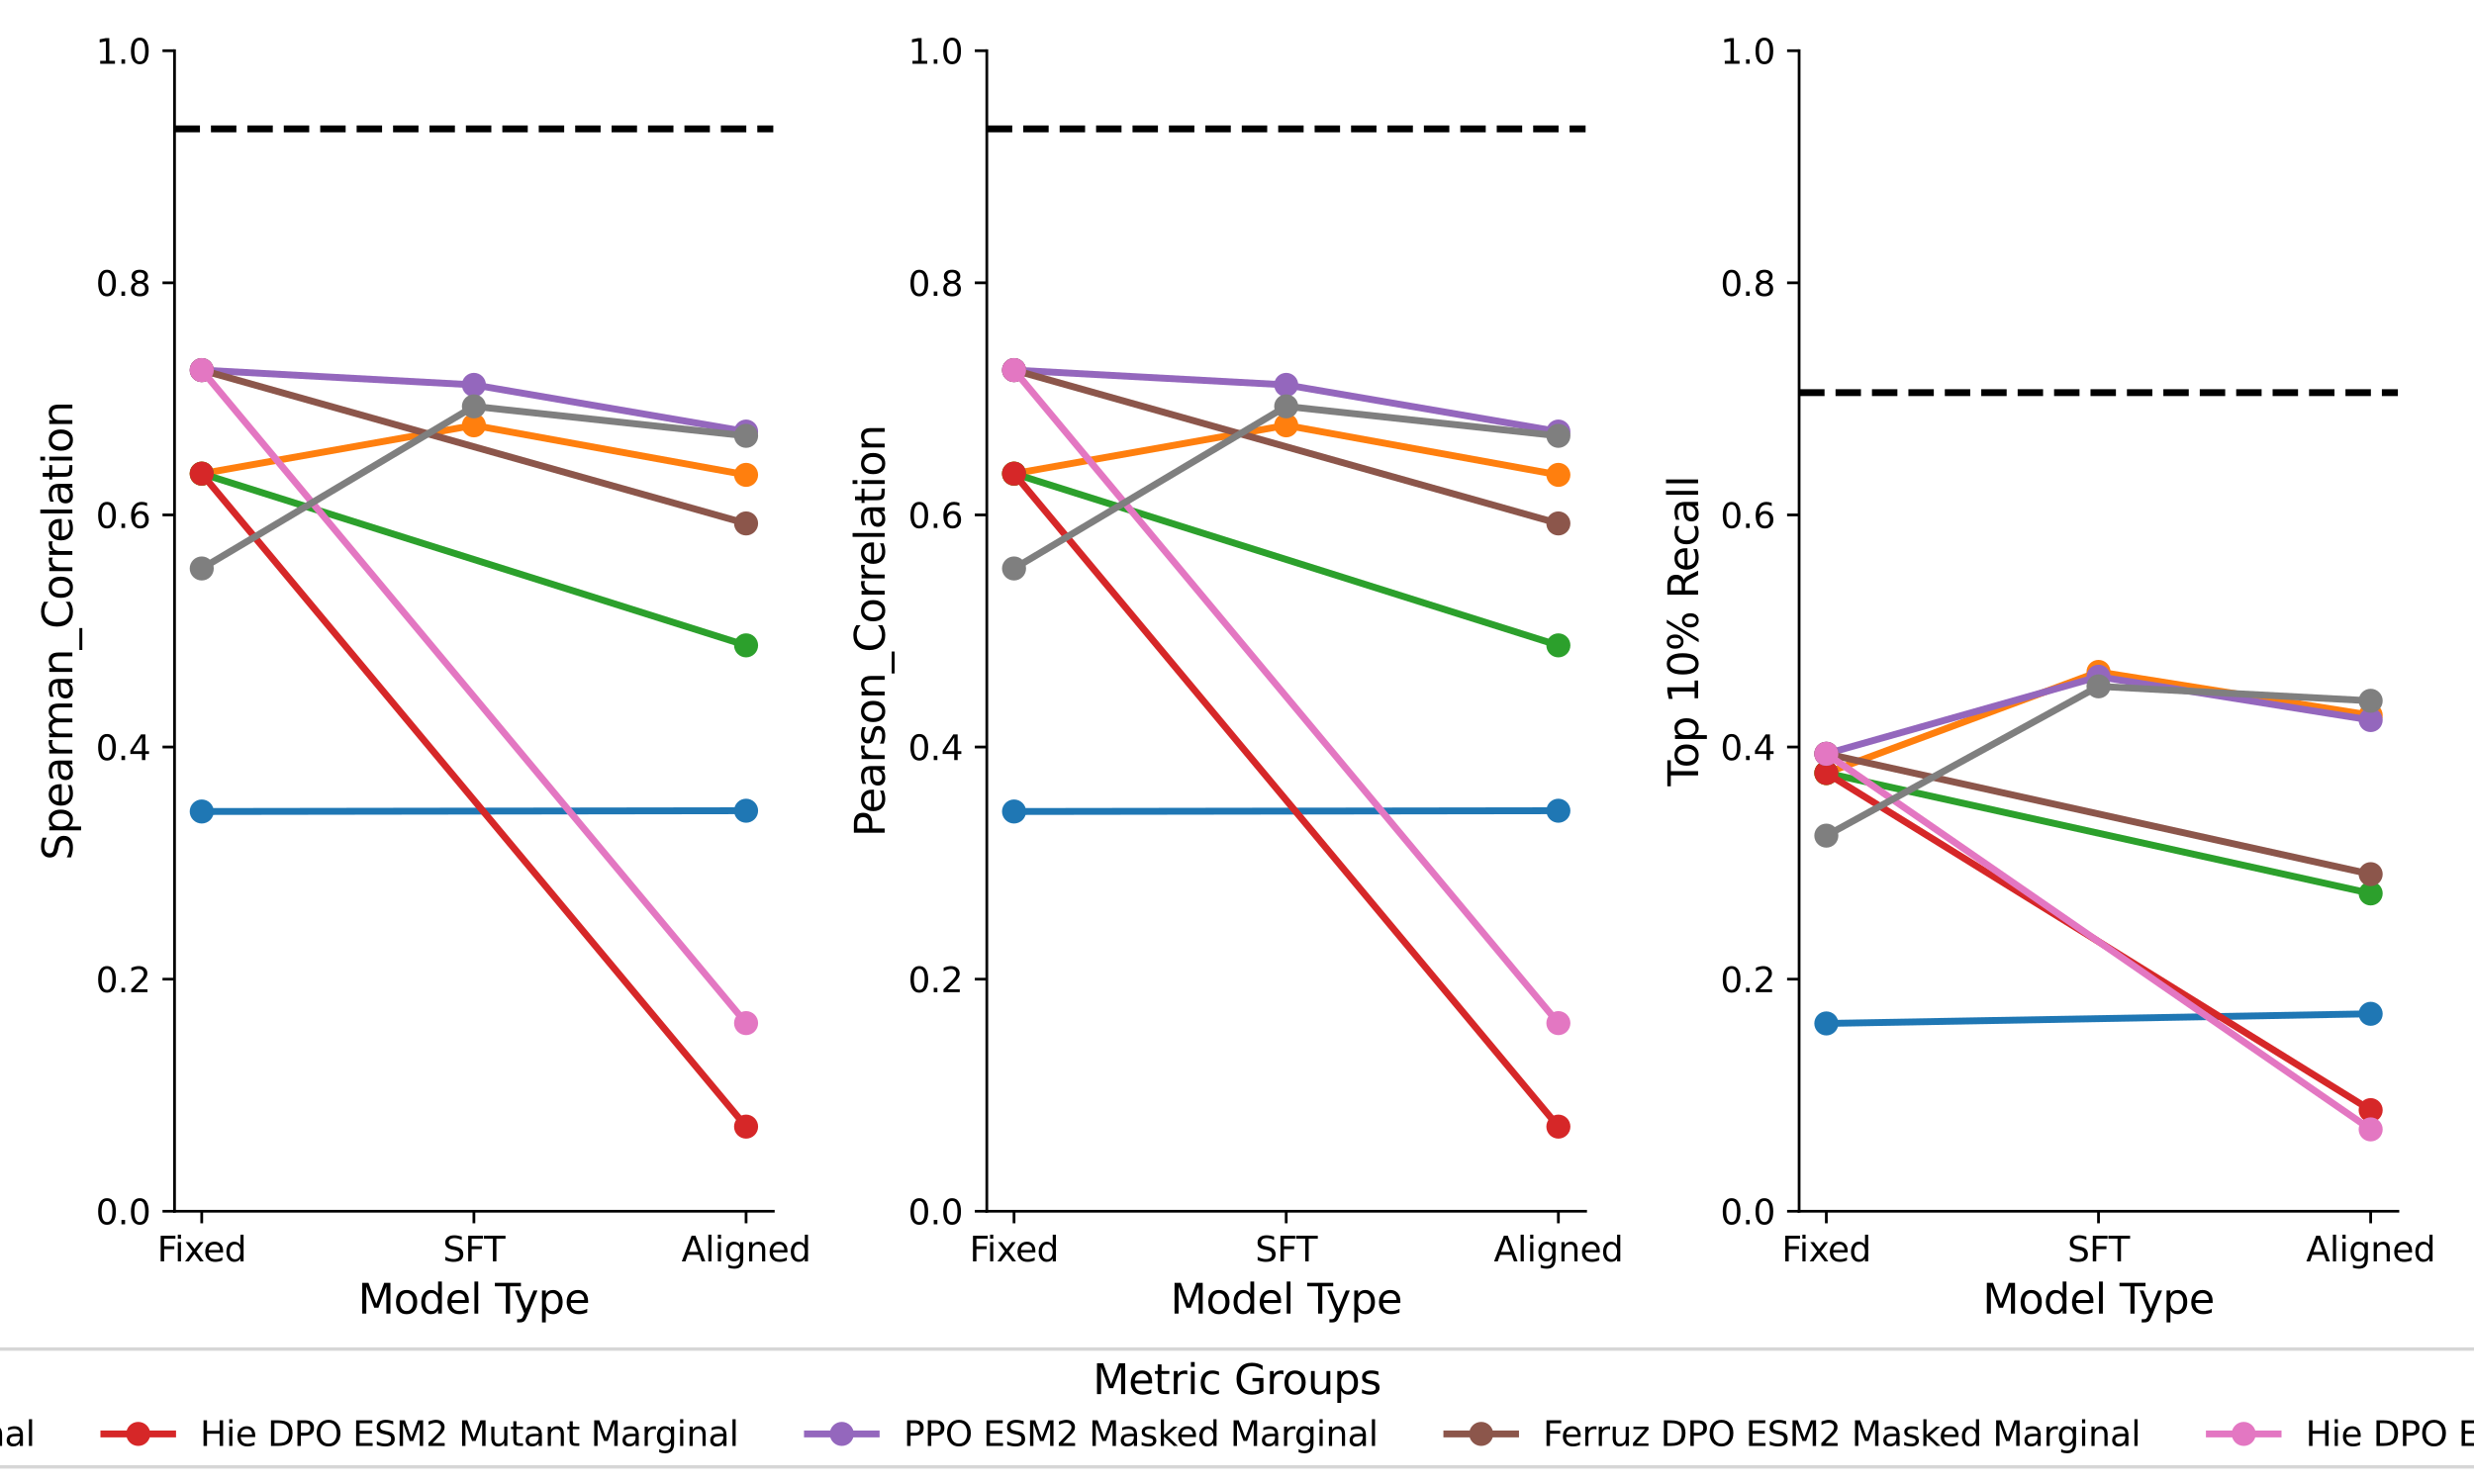 <?xml version="1.0" encoding="utf-8" standalone="no"?>
<!DOCTYPE svg PUBLIC "-//W3C//DTD SVG 1.1//EN"
  "http://www.w3.org/Graphics/SVG/1.1/DTD/svg11.dtd">
<svg xmlns:xlink="http://www.w3.org/1999/xlink" width="720pt" height="432pt" viewBox="0 0 720 432" xmlns="http://www.w3.org/2000/svg" version="1.1">
 <defs>
  <style type="text/css">*{stroke-linejoin: round; stroke-linecap: butt}</style>
 </defs>
 <g id="figure_1">
  <g id="patch_1">
   <path d="M 0 432 
L 720 432 
L 720 0 
L 0 0 
z
" style="fill: #ffffff"/>
  </g>
  <g id="axes_1">
   <g id="patch_2">
    <path d="M 50.791 352.6 
L 225.05 352.6 
L 225.05 14.76 
L 50.791 14.76 
z
" style="fill: #ffffff"/>
   </g>
   <g id="matplotlib.axis_1">
    <g id="xtick_1">
     <g id="line2d_1">
      <defs>
       <path id="mcb6743d398" d="M 0 0 
L 0 3.5 
" style="stroke: #000000; stroke-width: 0.8"/>
      </defs>
      <g>
       <use xlink:href="#mcb6743d398" x="58.712" y="352.6" style="stroke: #000000; stroke-width: 0.8"/>
      </g>
     </g>
     <g id="text_1">
      <!-- Fixed -->
      <g transform="translate(45.756 367.198) scale(0.1 -0.1)">
       <defs>
        <path id="DejaVuSans-46" d="M 628 4666 
L 3309 4666 
L 3309 4134 
L 1259 4134 
L 1259 2759 
L 3109 2759 
L 3109 2228 
L 1259 2228 
L 1259 0 
L 628 0 
L 628 4666 
z
" transform="scale(0.016)"/>
        <path id="DejaVuSans-69" d="M 603 3500 
L 1178 3500 
L 1178 0 
L 603 0 
L 603 3500 
z
M 603 4863 
L 1178 4863 
L 1178 4134 
L 603 4134 
L 603 4863 
z
" transform="scale(0.016)"/>
        <path id="DejaVuSans-78" d="M 3513 3500 
L 2247 1797 
L 3578 0 
L 2900 0 
L 1881 1375 
L 863 0 
L 184 0 
L 1544 1831 
L 300 3500 
L 978 3500 
L 1906 2253 
L 2834 3500 
L 3513 3500 
z
" transform="scale(0.016)"/>
        <path id="DejaVuSans-65" d="M 3597 1894 
L 3597 1613 
L 953 1613 
Q 991 1019 1311 708 
Q 1631 397 2203 397 
Q 2534 397 2845 478 
Q 3156 559 3463 722 
L 3463 178 
Q 3153 47 2828 -22 
Q 2503 -91 2169 -91 
Q 1331 -91 842 396 
Q 353 884 353 1716 
Q 353 2575 817 3079 
Q 1281 3584 2069 3584 
Q 2775 3584 3186 3129 
Q 3597 2675 3597 1894 
z
M 3022 2063 
Q 3016 2534 2758 2815 
Q 2500 3097 2075 3097 
Q 1594 3097 1305 2825 
Q 1016 2553 972 2059 
L 3022 2063 
z
" transform="scale(0.016)"/>
        <path id="DejaVuSans-64" d="M 2906 2969 
L 2906 4863 
L 3481 4863 
L 3481 0 
L 2906 0 
L 2906 525 
Q 2725 213 2448 61 
Q 2172 -91 1784 -91 
Q 1150 -91 751 415 
Q 353 922 353 1747 
Q 353 2572 751 3078 
Q 1150 3584 1784 3584 
Q 2172 3584 2448 3432 
Q 2725 3281 2906 2969 
z
M 947 1747 
Q 947 1113 1208 752 
Q 1469 391 1925 391 
Q 2381 391 2643 752 
Q 2906 1113 2906 1747 
Q 2906 2381 2643 2742 
Q 2381 3103 1925 3103 
Q 1469 3103 1208 2742 
Q 947 2381 947 1747 
z
" transform="scale(0.016)"/>
       </defs>
       <use xlink:href="#DejaVuSans-46"/>
       <use xlink:href="#DejaVuSans-69" x="50.27"/>
       <use xlink:href="#DejaVuSans-78" x="78.053"/>
       <use xlink:href="#DejaVuSans-65" x="134.107"/>
       <use xlink:href="#DejaVuSans-64" x="195.631"/>
      </g>
     </g>
    </g>
    <g id="xtick_2">
     <g id="line2d_2">
      <g>
       <use xlink:href="#mcb6743d398" x="137.921" y="352.6" style="stroke: #000000; stroke-width: 0.8"/>
      </g>
     </g>
     <g id="text_2">
      <!-- SFT -->
      <g transform="translate(128.904 367.198) scale(0.1 -0.1)">
       <defs>
        <path id="DejaVuSans-53" d="M 3425 4513 
L 3425 3897 
Q 3066 4069 2747 4153 
Q 2428 4238 2131 4238 
Q 1616 4238 1336 4038 
Q 1056 3838 1056 3469 
Q 1056 3159 1242 3001 
Q 1428 2844 1947 2747 
L 2328 2669 
Q 3034 2534 3370 2195 
Q 3706 1856 3706 1288 
Q 3706 609 3251 259 
Q 2797 -91 1919 -91 
Q 1588 -91 1214 -16 
Q 841 59 441 206 
L 441 856 
Q 825 641 1194 531 
Q 1563 422 1919 422 
Q 2459 422 2753 634 
Q 3047 847 3047 1241 
Q 3047 1584 2836 1778 
Q 2625 1972 2144 2069 
L 1759 2144 
Q 1053 2284 737 2584 
Q 422 2884 422 3419 
Q 422 4038 858 4394 
Q 1294 4750 2059 4750 
Q 2388 4750 2728 4690 
Q 3069 4631 3425 4513 
z
" transform="scale(0.016)"/>
        <path id="DejaVuSans-54" d="M -19 4666 
L 3928 4666 
L 3928 4134 
L 2272 4134 
L 2272 0 
L 1638 0 
L 1638 4134 
L -19 4134 
L -19 4666 
z
" transform="scale(0.016)"/>
       </defs>
       <use xlink:href="#DejaVuSans-53"/>
       <use xlink:href="#DejaVuSans-46" x="63.477"/>
       <use xlink:href="#DejaVuSans-54" x="119.246"/>
      </g>
     </g>
    </g>
    <g id="xtick_3">
     <g id="line2d_3">
      <g>
       <use xlink:href="#mcb6743d398" x="217.129" y="352.6" style="stroke: #000000; stroke-width: 0.8"/>
      </g>
     </g>
     <g id="text_3">
      <!-- Aligned -->
      <g transform="translate(198.337 367.198) scale(0.1 -0.1)">
       <defs>
        <path id="DejaVuSans-41" d="M 2188 4044 
L 1331 1722 
L 3047 1722 
L 2188 4044 
z
M 1831 4666 
L 2547 4666 
L 4325 0 
L 3669 0 
L 3244 1197 
L 1141 1197 
L 716 0 
L 50 0 
L 1831 4666 
z
" transform="scale(0.016)"/>
        <path id="DejaVuSans-6c" d="M 603 4863 
L 1178 4863 
L 1178 0 
L 603 0 
L 603 4863 
z
" transform="scale(0.016)"/>
        <path id="DejaVuSans-67" d="M 2906 1791 
Q 2906 2416 2648 2759 
Q 2391 3103 1925 3103 
Q 1463 3103 1205 2759 
Q 947 2416 947 1791 
Q 947 1169 1205 825 
Q 1463 481 1925 481 
Q 2391 481 2648 825 
Q 2906 1169 2906 1791 
z
M 3481 434 
Q 3481 -459 3084 -895 
Q 2688 -1331 1869 -1331 
Q 1566 -1331 1297 -1286 
Q 1028 -1241 775 -1147 
L 775 -588 
Q 1028 -725 1275 -790 
Q 1522 -856 1778 -856 
Q 2344 -856 2625 -561 
Q 2906 -266 2906 331 
L 2906 616 
Q 2728 306 2450 153 
Q 2172 0 1784 0 
Q 1141 0 747 490 
Q 353 981 353 1791 
Q 353 2603 747 3093 
Q 1141 3584 1784 3584 
Q 2172 3584 2450 3431 
Q 2728 3278 2906 2969 
L 2906 3500 
L 3481 3500 
L 3481 434 
z
" transform="scale(0.016)"/>
        <path id="DejaVuSans-6e" d="M 3513 2113 
L 3513 0 
L 2938 0 
L 2938 2094 
Q 2938 2591 2744 2837 
Q 2550 3084 2163 3084 
Q 1697 3084 1428 2787 
Q 1159 2491 1159 1978 
L 1159 0 
L 581 0 
L 581 3500 
L 1159 3500 
L 1159 2956 
Q 1366 3272 1645 3428 
Q 1925 3584 2291 3584 
Q 2894 3584 3203 3211 
Q 3513 2838 3513 2113 
z
" transform="scale(0.016)"/>
       </defs>
       <use xlink:href="#DejaVuSans-41"/>
       <use xlink:href="#DejaVuSans-6c" x="68.408"/>
       <use xlink:href="#DejaVuSans-69" x="96.191"/>
       <use xlink:href="#DejaVuSans-67" x="123.975"/>
       <use xlink:href="#DejaVuSans-6e" x="187.451"/>
       <use xlink:href="#DejaVuSans-65" x="250.83"/>
       <use xlink:href="#DejaVuSans-64" x="312.354"/>
      </g>
     </g>
    </g>
    <g id="text_4">
     <!-- Model Type -->
     <g transform="translate(104.218 382.396) scale(0.12 -0.12)">
      <defs>
       <path id="DejaVuSans-4d" d="M 628 4666 
L 1569 4666 
L 2759 1491 
L 3956 4666 
L 4897 4666 
L 4897 0 
L 4281 0 
L 4281 4097 
L 3078 897 
L 2444 897 
L 1241 4097 
L 1241 0 
L 628 0 
L 628 4666 
z
" transform="scale(0.016)"/>
       <path id="DejaVuSans-6f" d="M 1959 3097 
Q 1497 3097 1228 2736 
Q 959 2375 959 1747 
Q 959 1119 1226 758 
Q 1494 397 1959 397 
Q 2419 397 2687 759 
Q 2956 1122 2956 1747 
Q 2956 2369 2687 2733 
Q 2419 3097 1959 3097 
z
M 1959 3584 
Q 2709 3584 3137 3096 
Q 3566 2609 3566 1747 
Q 3566 888 3137 398 
Q 2709 -91 1959 -91 
Q 1206 -91 779 398 
Q 353 888 353 1747 
Q 353 2609 779 3096 
Q 1206 3584 1959 3584 
z
" transform="scale(0.016)"/>
       <path id="DejaVuSans-20" transform="scale(0.016)"/>
       <path id="DejaVuSans-79" d="M 2059 -325 
Q 1816 -950 1584 -1140 
Q 1353 -1331 966 -1331 
L 506 -1331 
L 506 -850 
L 844 -850 
Q 1081 -850 1212 -737 
Q 1344 -625 1503 -206 
L 1606 56 
L 191 3500 
L 800 3500 
L 1894 763 
L 2988 3500 
L 3597 3500 
L 2059 -325 
z
" transform="scale(0.016)"/>
       <path id="DejaVuSans-70" d="M 1159 525 
L 1159 -1331 
L 581 -1331 
L 581 3500 
L 1159 3500 
L 1159 2969 
Q 1341 3281 1617 3432 
Q 1894 3584 2278 3584 
Q 2916 3584 3314 3078 
Q 3713 2572 3713 1747 
Q 3713 922 3314 415 
Q 2916 -91 2278 -91 
Q 1894 -91 1617 61 
Q 1341 213 1159 525 
z
M 3116 1747 
Q 3116 2381 2855 2742 
Q 2594 3103 2138 3103 
Q 1681 3103 1420 2742 
Q 1159 2381 1159 1747 
Q 1159 1113 1420 752 
Q 1681 391 2138 391 
Q 2594 391 2855 752 
Q 3116 1113 3116 1747 
z
" transform="scale(0.016)"/>
      </defs>
      <use xlink:href="#DejaVuSans-4d"/>
      <use xlink:href="#DejaVuSans-6f" x="86.279"/>
      <use xlink:href="#DejaVuSans-64" x="147.461"/>
      <use xlink:href="#DejaVuSans-65" x="210.938"/>
      <use xlink:href="#DejaVuSans-6c" x="272.461"/>
      <use xlink:href="#DejaVuSans-20" x="300.244"/>
      <use xlink:href="#DejaVuSans-54" x="332.031"/>
      <use xlink:href="#DejaVuSans-79" x="377.49"/>
      <use xlink:href="#DejaVuSans-70" x="436.67"/>
      <use xlink:href="#DejaVuSans-65" x="500.146"/>
     </g>
    </g>
   </g>
   <g id="matplotlib.axis_2">
    <g id="ytick_1">
     <g id="line2d_4">
      <defs>
       <path id="ma4272d5576" d="M 0 0 
L -3.5 0 
" style="stroke: #000000; stroke-width: 0.8"/>
      </defs>
      <g>
       <use xlink:href="#ma4272d5576" x="50.791" y="352.6" style="stroke: #000000; stroke-width: 0.8"/>
      </g>
     </g>
     <g id="text_5">
      <!-- 0.0 -->
      <g transform="translate(27.888 356.399) scale(0.1 -0.1)">
       <defs>
        <path id="DejaVuSans-30" d="M 2034 4250 
Q 1547 4250 1301 3770 
Q 1056 3291 1056 2328 
Q 1056 1369 1301 889 
Q 1547 409 2034 409 
Q 2525 409 2770 889 
Q 3016 1369 3016 2328 
Q 3016 3291 2770 3770 
Q 2525 4250 2034 4250 
z
M 2034 4750 
Q 2819 4750 3233 4129 
Q 3647 3509 3647 2328 
Q 3647 1150 3233 529 
Q 2819 -91 2034 -91 
Q 1250 -91 836 529 
Q 422 1150 422 2328 
Q 422 3509 836 4129 
Q 1250 4750 2034 4750 
z
" transform="scale(0.016)"/>
        <path id="DejaVuSans-2e" d="M 684 794 
L 1344 794 
L 1344 0 
L 684 0 
L 684 794 
z
" transform="scale(0.016)"/>
       </defs>
       <use xlink:href="#DejaVuSans-30"/>
       <use xlink:href="#DejaVuSans-2e" x="63.623"/>
       <use xlink:href="#DejaVuSans-30" x="95.41"/>
      </g>
     </g>
    </g>
    <g id="ytick_2">
     <g id="line2d_5">
      <g>
       <use xlink:href="#ma4272d5576" x="50.791" y="285.032" style="stroke: #000000; stroke-width: 0.8"/>
      </g>
     </g>
     <g id="text_6">
      <!-- 0.2 -->
      <g transform="translate(27.888 288.831) scale(0.1 -0.1)">
       <defs>
        <path id="DejaVuSans-32" d="M 1228 531 
L 3431 531 
L 3431 0 
L 469 0 
L 469 531 
Q 828 903 1448 1529 
Q 2069 2156 2228 2338 
Q 2531 2678 2651 2914 
Q 2772 3150 2772 3378 
Q 2772 3750 2511 3984 
Q 2250 4219 1831 4219 
Q 1534 4219 1204 4116 
Q 875 4013 500 3803 
L 500 4441 
Q 881 4594 1212 4672 
Q 1544 4750 1819 4750 
Q 2544 4750 2975 4387 
Q 3406 4025 3406 3419 
Q 3406 3131 3298 2873 
Q 3191 2616 2906 2266 
Q 2828 2175 2409 1742 
Q 1991 1309 1228 531 
z
" transform="scale(0.016)"/>
       </defs>
       <use xlink:href="#DejaVuSans-30"/>
       <use xlink:href="#DejaVuSans-2e" x="63.623"/>
       <use xlink:href="#DejaVuSans-32" x="95.41"/>
      </g>
     </g>
    </g>
    <g id="ytick_3">
     <g id="line2d_6">
      <g>
       <use xlink:href="#ma4272d5576" x="50.791" y="217.464" style="stroke: #000000; stroke-width: 0.8"/>
      </g>
     </g>
     <g id="text_7">
      <!-- 0.4 -->
      <g transform="translate(27.888 221.263) scale(0.1 -0.1)">
       <defs>
        <path id="DejaVuSans-34" d="M 2419 4116 
L 825 1625 
L 2419 1625 
L 2419 4116 
z
M 2253 4666 
L 3047 4666 
L 3047 1625 
L 3713 1625 
L 3713 1100 
L 3047 1100 
L 3047 0 
L 2419 0 
L 2419 1100 
L 313 1100 
L 313 1709 
L 2253 4666 
z
" transform="scale(0.016)"/>
       </defs>
       <use xlink:href="#DejaVuSans-30"/>
       <use xlink:href="#DejaVuSans-2e" x="63.623"/>
       <use xlink:href="#DejaVuSans-34" x="95.41"/>
      </g>
     </g>
    </g>
    <g id="ytick_4">
     <g id="line2d_7">
      <g>
       <use xlink:href="#ma4272d5576" x="50.791" y="149.896" style="stroke: #000000; stroke-width: 0.8"/>
      </g>
     </g>
     <g id="text_8">
      <!-- 0.6 -->
      <g transform="translate(27.888 153.695) scale(0.1 -0.1)">
       <defs>
        <path id="DejaVuSans-36" d="M 2113 2584 
Q 1688 2584 1439 2293 
Q 1191 2003 1191 1497 
Q 1191 994 1439 701 
Q 1688 409 2113 409 
Q 2538 409 2786 701 
Q 3034 994 3034 1497 
Q 3034 2003 2786 2293 
Q 2538 2584 2113 2584 
z
M 3366 4563 
L 3366 3988 
Q 3128 4100 2886 4159 
Q 2644 4219 2406 4219 
Q 1781 4219 1451 3797 
Q 1122 3375 1075 2522 
Q 1259 2794 1537 2939 
Q 1816 3084 2150 3084 
Q 2853 3084 3261 2657 
Q 3669 2231 3669 1497 
Q 3669 778 3244 343 
Q 2819 -91 2113 -91 
Q 1303 -91 875 529 
Q 447 1150 447 2328 
Q 447 3434 972 4092 
Q 1497 4750 2381 4750 
Q 2619 4750 2861 4703 
Q 3103 4656 3366 4563 
z
" transform="scale(0.016)"/>
       </defs>
       <use xlink:href="#DejaVuSans-30"/>
       <use xlink:href="#DejaVuSans-2e" x="63.623"/>
       <use xlink:href="#DejaVuSans-36" x="95.41"/>
      </g>
     </g>
    </g>
    <g id="ytick_5">
     <g id="line2d_8">
      <g>
       <use xlink:href="#ma4272d5576" x="50.791" y="82.328" style="stroke: #000000; stroke-width: 0.8"/>
      </g>
     </g>
     <g id="text_9">
      <!-- 0.8 -->
      <g transform="translate(27.888 86.127) scale(0.1 -0.1)">
       <defs>
        <path id="DejaVuSans-38" d="M 2034 2216 
Q 1584 2216 1326 1975 
Q 1069 1734 1069 1313 
Q 1069 891 1326 650 
Q 1584 409 2034 409 
Q 2484 409 2743 651 
Q 3003 894 3003 1313 
Q 3003 1734 2745 1975 
Q 2488 2216 2034 2216 
z
M 1403 2484 
Q 997 2584 770 2862 
Q 544 3141 544 3541 
Q 544 4100 942 4425 
Q 1341 4750 2034 4750 
Q 2731 4750 3128 4425 
Q 3525 4100 3525 3541 
Q 3525 3141 3298 2862 
Q 3072 2584 2669 2484 
Q 3125 2378 3379 2068 
Q 3634 1759 3634 1313 
Q 3634 634 3220 271 
Q 2806 -91 2034 -91 
Q 1263 -91 848 271 
Q 434 634 434 1313 
Q 434 1759 690 2068 
Q 947 2378 1403 2484 
z
M 1172 3481 
Q 1172 3119 1398 2916 
Q 1625 2713 2034 2713 
Q 2441 2713 2670 2916 
Q 2900 3119 2900 3481 
Q 2900 3844 2670 4047 
Q 2441 4250 2034 4250 
Q 1625 4250 1398 4047 
Q 1172 3844 1172 3481 
z
" transform="scale(0.016)"/>
       </defs>
       <use xlink:href="#DejaVuSans-30"/>
       <use xlink:href="#DejaVuSans-2e" x="63.623"/>
       <use xlink:href="#DejaVuSans-38" x="95.41"/>
      </g>
     </g>
    </g>
    <g id="ytick_6">
     <g id="line2d_9">
      <g>
       <use xlink:href="#ma4272d5576" x="50.791" y="14.76" style="stroke: #000000; stroke-width: 0.8"/>
      </g>
     </g>
     <g id="text_10">
      <!-- 1.0 -->
      <g transform="translate(27.888 18.559) scale(0.1 -0.1)">
       <defs>
        <path id="DejaVuSans-31" d="M 794 531 
L 1825 531 
L 1825 4091 
L 703 3866 
L 703 4441 
L 1819 4666 
L 2450 4666 
L 2450 531 
L 3481 531 
L 3481 0 
L 794 0 
L 794 531 
z
" transform="scale(0.016)"/>
       </defs>
       <use xlink:href="#DejaVuSans-31"/>
       <use xlink:href="#DejaVuSans-2e" x="63.623"/>
       <use xlink:href="#DejaVuSans-30" x="95.41"/>
      </g>
     </g>
    </g>
    <g id="text_11">
     <!-- Spearman_Correlation -->
     <g transform="translate(21.059 250.435) rotate(-90) scale(0.12 -0.12)">
      <defs>
       <path id="DejaVuSans-61" d="M 2194 1759 
Q 1497 1759 1228 1600 
Q 959 1441 959 1056 
Q 959 750 1161 570 
Q 1363 391 1709 391 
Q 2188 391 2477 730 
Q 2766 1069 2766 1631 
L 2766 1759 
L 2194 1759 
z
M 3341 1997 
L 3341 0 
L 2766 0 
L 2766 531 
Q 2569 213 2275 61 
Q 1981 -91 1556 -91 
Q 1019 -91 701 211 
Q 384 513 384 1019 
Q 384 1609 779 1909 
Q 1175 2209 1959 2209 
L 2766 2209 
L 2766 2266 
Q 2766 2663 2505 2880 
Q 2244 3097 1772 3097 
Q 1472 3097 1187 3025 
Q 903 2953 641 2809 
L 641 3341 
Q 956 3463 1253 3523 
Q 1550 3584 1831 3584 
Q 2591 3584 2966 3190 
Q 3341 2797 3341 1997 
z
" transform="scale(0.016)"/>
       <path id="DejaVuSans-72" d="M 2631 2963 
Q 2534 3019 2420 3045 
Q 2306 3072 2169 3072 
Q 1681 3072 1420 2755 
Q 1159 2438 1159 1844 
L 1159 0 
L 581 0 
L 581 3500 
L 1159 3500 
L 1159 2956 
Q 1341 3275 1631 3429 
Q 1922 3584 2338 3584 
Q 2397 3584 2469 3576 
Q 2541 3569 2628 3553 
L 2631 2963 
z
" transform="scale(0.016)"/>
       <path id="DejaVuSans-6d" d="M 3328 2828 
Q 3544 3216 3844 3400 
Q 4144 3584 4550 3584 
Q 5097 3584 5394 3201 
Q 5691 2819 5691 2113 
L 5691 0 
L 5113 0 
L 5113 2094 
Q 5113 2597 4934 2840 
Q 4756 3084 4391 3084 
Q 3944 3084 3684 2787 
Q 3425 2491 3425 1978 
L 3425 0 
L 2847 0 
L 2847 2094 
Q 2847 2600 2669 2842 
Q 2491 3084 2119 3084 
Q 1678 3084 1418 2786 
Q 1159 2488 1159 1978 
L 1159 0 
L 581 0 
L 581 3500 
L 1159 3500 
L 1159 2956 
Q 1356 3278 1631 3431 
Q 1906 3584 2284 3584 
Q 2666 3584 2933 3390 
Q 3200 3197 3328 2828 
z
" transform="scale(0.016)"/>
       <path id="DejaVuSans-5f" d="M 3263 -1063 
L 3263 -1509 
L -63 -1509 
L -63 -1063 
L 3263 -1063 
z
" transform="scale(0.016)"/>
       <path id="DejaVuSans-43" d="M 4122 4306 
L 4122 3641 
Q 3803 3938 3442 4084 
Q 3081 4231 2675 4231 
Q 1875 4231 1450 3742 
Q 1025 3253 1025 2328 
Q 1025 1406 1450 917 
Q 1875 428 2675 428 
Q 3081 428 3442 575 
Q 3803 722 4122 1019 
L 4122 359 
Q 3791 134 3420 21 
Q 3050 -91 2638 -91 
Q 1578 -91 968 557 
Q 359 1206 359 2328 
Q 359 3453 968 4101 
Q 1578 4750 2638 4750 
Q 3056 4750 3426 4639 
Q 3797 4528 4122 4306 
z
" transform="scale(0.016)"/>
       <path id="DejaVuSans-74" d="M 1172 4494 
L 1172 3500 
L 2356 3500 
L 2356 3053 
L 1172 3053 
L 1172 1153 
Q 1172 725 1289 603 
Q 1406 481 1766 481 
L 2356 481 
L 2356 0 
L 1766 0 
Q 1100 0 847 248 
Q 594 497 594 1153 
L 594 3053 
L 172 3053 
L 172 3500 
L 594 3500 
L 594 4494 
L 1172 4494 
z
" transform="scale(0.016)"/>
      </defs>
      <use xlink:href="#DejaVuSans-53"/>
      <use xlink:href="#DejaVuSans-70" x="63.477"/>
      <use xlink:href="#DejaVuSans-65" x="126.953"/>
      <use xlink:href="#DejaVuSans-61" x="188.477"/>
      <use xlink:href="#DejaVuSans-72" x="249.756"/>
      <use xlink:href="#DejaVuSans-6d" x="289.119"/>
      <use xlink:href="#DejaVuSans-61" x="386.531"/>
      <use xlink:href="#DejaVuSans-6e" x="447.811"/>
      <use xlink:href="#DejaVuSans-5f" x="511.189"/>
      <use xlink:href="#DejaVuSans-43" x="561.189"/>
      <use xlink:href="#DejaVuSans-6f" x="631.014"/>
      <use xlink:href="#DejaVuSans-72" x="692.195"/>
      <use xlink:href="#DejaVuSans-72" x="731.559"/>
      <use xlink:href="#DejaVuSans-65" x="770.422"/>
      <use xlink:href="#DejaVuSans-6c" x="831.945"/>
      <use xlink:href="#DejaVuSans-61" x="859.729"/>
      <use xlink:href="#DejaVuSans-74" x="921.008"/>
      <use xlink:href="#DejaVuSans-69" x="960.217"/>
      <use xlink:href="#DejaVuSans-6f" x="988"/>
      <use xlink:href="#DejaVuSans-6e" x="1049.182"/>
     </g>
    </g>
   </g>
   <g id="line2d_10">
    <path d="M 58.712 236.231 
L 217.129 236.007 
" clip-path="url(#pe2ef5683d9)" style="fill: none; stroke: #1f77b4; stroke-width: 2; stroke-linecap: square"/>
    <defs>
     <path id="mc72bd08eea" d="M 0 3 
C 0.796 3 1.559 2.684 2.121 2.121 
C 2.684 1.559 3 0.796 3 0 
C 3 -0.796 2.684 -1.559 2.121 -2.121 
C 1.559 -2.684 0.796 -3 0 -3 
C -0.796 -3 -1.559 -2.684 -2.121 -2.121 
C -2.684 -1.559 -3 -0.796 -3 0 
C -3 0.796 -2.684 1.559 -2.121 2.121 
C -1.559 2.684 -0.796 3 0 3 
z
" style="stroke: #1f77b4"/>
    </defs>
    <g clip-path="url(#pe2ef5683d9)">
     <use xlink:href="#mc72bd08eea" x="58.712" y="236.231" style="fill: #1f77b4; stroke: #1f77b4"/>
     <use xlink:href="#mc72bd08eea" x="217.129" y="236.007" style="fill: #1f77b4; stroke: #1f77b4"/>
    </g>
   </g>
   <g id="line2d_11">
    <path d="M 58.712 137.881 
L 137.921 123.815 
L 217.129 138.239 
" clip-path="url(#pe2ef5683d9)" style="fill: none; stroke: #ff7f0e; stroke-width: 2; stroke-linecap: square"/>
    <defs>
     <path id="m4ee23a7515" d="M 0 3 
C 0.796 3 1.559 2.684 2.121 2.121 
C 2.684 1.559 3 0.796 3 0 
C 3 -0.796 2.684 -1.559 2.121 -2.121 
C 1.559 -2.684 0.796 -3 0 -3 
C -0.796 -3 -1.559 -2.684 -2.121 -2.121 
C -2.684 -1.559 -3 -0.796 -3 0 
C -3 0.796 -2.684 1.559 -2.121 2.121 
C -1.559 2.684 -0.796 3 0 3 
z
" style="stroke: #ff7f0e"/>
    </defs>
    <g clip-path="url(#pe2ef5683d9)">
     <use xlink:href="#m4ee23a7515" x="58.712" y="137.881" style="fill: #ff7f0e; stroke: #ff7f0e"/>
     <use xlink:href="#m4ee23a7515" x="137.921" y="123.815" style="fill: #ff7f0e; stroke: #ff7f0e"/>
     <use xlink:href="#m4ee23a7515" x="217.129" y="138.239" style="fill: #ff7f0e; stroke: #ff7f0e"/>
    </g>
   </g>
   <g id="line2d_12">
    <path d="M 58.712 137.881 
L 217.129 187.869 
" clip-path="url(#pe2ef5683d9)" style="fill: none; stroke: #2ca02c; stroke-width: 2; stroke-linecap: square"/>
    <defs>
     <path id="mfb1c4c34af" d="M 0 3 
C 0.796 3 1.559 2.684 2.121 2.121 
C 2.684 1.559 3 0.796 3 0 
C 3 -0.796 2.684 -1.559 2.121 -2.121 
C 1.559 -2.684 0.796 -3 0 -3 
C -0.796 -3 -1.559 -2.684 -2.121 -2.121 
C -2.684 -1.559 -3 -0.796 -3 0 
C -3 0.796 -2.684 1.559 -2.121 2.121 
C -1.559 2.684 -0.796 3 0 3 
z
" style="stroke: #2ca02c"/>
    </defs>
    <g clip-path="url(#pe2ef5683d9)">
     <use xlink:href="#mfb1c4c34af" x="58.712" y="137.881" style="fill: #2ca02c; stroke: #2ca02c"/>
     <use xlink:href="#mfb1c4c34af" x="217.129" y="187.869" style="fill: #2ca02c; stroke: #2ca02c"/>
    </g>
   </g>
   <g id="line2d_13">
    <path d="M 58.712 137.881 
L 217.129 327.964 
" clip-path="url(#pe2ef5683d9)" style="fill: none; stroke: #d62728; stroke-width: 2; stroke-linecap: square"/>
    <defs>
     <path id="mf76ead9020" d="M 0 3 
C 0.796 3 1.559 2.684 2.121 2.121 
C 2.684 1.559 3 0.796 3 0 
C 3 -0.796 2.684 -1.559 2.121 -2.121 
C 1.559 -2.684 0.796 -3 0 -3 
C -0.796 -3 -1.559 -2.684 -2.121 -2.121 
C -2.684 -1.559 -3 -0.796 -3 0 
C -3 0.796 -2.684 1.559 -2.121 2.121 
C -1.559 2.684 -0.796 3 0 3 
z
" style="stroke: #d62728"/>
    </defs>
    <g clip-path="url(#pe2ef5683d9)">
     <use xlink:href="#mf76ead9020" x="58.712" y="137.881" style="fill: #d62728; stroke: #d62728"/>
     <use xlink:href="#mf76ead9020" x="217.129" y="327.964" style="fill: #d62728; stroke: #d62728"/>
    </g>
   </g>
   <g id="line2d_14">
    <path d="M 58.712 107.739 
L 137.921 112.04 
L 217.129 125.628 
" clip-path="url(#pe2ef5683d9)" style="fill: none; stroke: #9467bd; stroke-width: 2; stroke-linecap: square"/>
    <defs>
     <path id="m40eab83668" d="M 0 3 
C 0.796 3 1.559 2.684 2.121 2.121 
C 2.684 1.559 3 0.796 3 0 
C 3 -0.796 2.684 -1.559 2.121 -2.121 
C 1.559 -2.684 0.796 -3 0 -3 
C -0.796 -3 -1.559 -2.684 -2.121 -2.121 
C -2.684 -1.559 -3 -0.796 -3 0 
C -3 0.796 -2.684 1.559 -2.121 2.121 
C -1.559 2.684 -0.796 3 0 3 
z
" style="stroke: #9467bd"/>
    </defs>
    <g clip-path="url(#pe2ef5683d9)">
     <use xlink:href="#m40eab83668" x="58.712" y="107.739" style="fill: #9467bd; stroke: #9467bd"/>
     <use xlink:href="#m40eab83668" x="137.921" y="112.04" style="fill: #9467bd; stroke: #9467bd"/>
     <use xlink:href="#m40eab83668" x="217.129" y="125.628" style="fill: #9467bd; stroke: #9467bd"/>
    </g>
   </g>
   <g id="line2d_15">
    <path d="M 58.712 107.739 
L 217.129 152.375 
" clip-path="url(#pe2ef5683d9)" style="fill: none; stroke: #8c564b; stroke-width: 2; stroke-linecap: square"/>
    <defs>
     <path id="m8f44205d1c" d="M 0 3 
C 0.796 3 1.559 2.684 2.121 2.121 
C 2.684 1.559 3 0.796 3 0 
C 3 -0.796 2.684 -1.559 2.121 -2.121 
C 1.559 -2.684 0.796 -3 0 -3 
C -0.796 -3 -1.559 -2.684 -2.121 -2.121 
C -2.684 -1.559 -3 -0.796 -3 0 
C -3 0.796 -2.684 1.559 -2.121 2.121 
C -1.559 2.684 -0.796 3 0 3 
z
" style="stroke: #8c564b"/>
    </defs>
    <g clip-path="url(#pe2ef5683d9)">
     <use xlink:href="#m8f44205d1c" x="58.712" y="107.739" style="fill: #8c564b; stroke: #8c564b"/>
     <use xlink:href="#m8f44205d1c" x="217.129" y="152.375" style="fill: #8c564b; stroke: #8c564b"/>
    </g>
   </g>
   <g id="line2d_16">
    <path d="M 58.712 107.739 
L 217.129 297.833 
" clip-path="url(#pe2ef5683d9)" style="fill: none; stroke: #e377c2; stroke-width: 2; stroke-linecap: square"/>
    <defs>
     <path id="m46f2960cf4" d="M 0 3 
C 0.796 3 1.559 2.684 2.121 2.121 
C 2.684 1.559 3 0.796 3 0 
C 3 -0.796 2.684 -1.559 2.121 -2.121 
C 1.559 -2.684 0.796 -3 0 -3 
C -0.796 -3 -1.559 -2.684 -2.121 -2.121 
C -2.684 -1.559 -3 -0.796 -3 0 
C -3 0.796 -2.684 1.559 -2.121 2.121 
C -1.559 2.684 -0.796 3 0 3 
z
" style="stroke: #e377c2"/>
    </defs>
    <g clip-path="url(#pe2ef5683d9)">
     <use xlink:href="#m46f2960cf4" x="58.712" y="107.739" style="fill: #e377c2; stroke: #e377c2"/>
     <use xlink:href="#m46f2960cf4" x="217.129" y="297.833" style="fill: #e377c2; stroke: #e377c2"/>
    </g>
   </g>
   <g id="line2d_17">
    <path d="M 58.712 165.485 
L 137.921 118.301 
L 217.129 126.873 
" clip-path="url(#pe2ef5683d9)" style="fill: none; stroke: #7f7f7f; stroke-width: 2; stroke-linecap: square"/>
    <defs>
     <path id="m97d9affaf5" d="M 0 3 
C 0.796 3 1.559 2.684 2.121 2.121 
C 2.684 1.559 3 0.796 3 0 
C 3 -0.796 2.684 -1.559 2.121 -2.121 
C 1.559 -2.684 0.796 -3 0 -3 
C -0.796 -3 -1.559 -2.684 -2.121 -2.121 
C -2.684 -1.559 -3 -0.796 -3 0 
C -3 0.796 -2.684 1.559 -2.121 2.121 
C -1.559 2.684 -0.796 3 0 3 
z
" style="stroke: #7f7f7f"/>
    </defs>
    <g clip-path="url(#pe2ef5683d9)">
     <use xlink:href="#m97d9affaf5" x="58.712" y="165.485" style="fill: #7f7f7f; stroke: #7f7f7f"/>
     <use xlink:href="#m97d9affaf5" x="137.921" y="118.301" style="fill: #7f7f7f; stroke: #7f7f7f"/>
     <use xlink:href="#m97d9affaf5" x="217.129" y="126.873" style="fill: #7f7f7f; stroke: #7f7f7f"/>
    </g>
   </g>
   <g id="line2d_18">
    <path d="M 50.791 37.523 
L 225.05 37.523 
" clip-path="url(#pe2ef5683d9)" style="fill: none; stroke-dasharray: 7.4,3.2; stroke-dashoffset: 0; stroke: #000000; stroke-width: 2"/>
   </g>
   <g id="patch_3">
    <path d="M 50.791 352.6 
L 50.791 14.76 
" style="fill: none; stroke: #000000; stroke-width: 0.8; stroke-linejoin: miter; stroke-linecap: square"/>
   </g>
   <g id="patch_4">
    <path d="M 50.791 352.6 
L 225.05 352.6 
" style="fill: none; stroke: #000000; stroke-width: 0.8; stroke-linejoin: miter; stroke-linecap: square"/>
   </g>
  </g>
  <g id="axes_2">
   <g id="patch_5">
    <path d="M 287.191 352.6 
L 461.45 352.6 
L 461.45 14.76 
L 287.191 14.76 
z
" style="fill: #ffffff"/>
   </g>
   <g id="matplotlib.axis_3">
    <g id="xtick_4">
     <g id="line2d_19">
      <g>
       <use xlink:href="#mcb6743d398" x="295.112" y="352.6" style="stroke: #000000; stroke-width: 0.8"/>
      </g>
     </g>
     <g id="text_12">
      <!-- Fixed -->
      <g transform="translate(282.156 367.198) scale(0.1 -0.1)">
       <use xlink:href="#DejaVuSans-46"/>
       <use xlink:href="#DejaVuSans-69" x="50.27"/>
       <use xlink:href="#DejaVuSans-78" x="78.053"/>
       <use xlink:href="#DejaVuSans-65" x="134.107"/>
       <use xlink:href="#DejaVuSans-64" x="195.631"/>
      </g>
     </g>
    </g>
    <g id="xtick_5">
     <g id="line2d_20">
      <g>
       <use xlink:href="#mcb6743d398" x="374.321" y="352.6" style="stroke: #000000; stroke-width: 0.8"/>
      </g>
     </g>
     <g id="text_13">
      <!-- SFT -->
      <g transform="translate(365.304 367.198) scale(0.1 -0.1)">
       <use xlink:href="#DejaVuSans-53"/>
       <use xlink:href="#DejaVuSans-46" x="63.477"/>
       <use xlink:href="#DejaVuSans-54" x="119.246"/>
      </g>
     </g>
    </g>
    <g id="xtick_6">
     <g id="line2d_21">
      <g>
       <use xlink:href="#mcb6743d398" x="453.529" y="352.6" style="stroke: #000000; stroke-width: 0.8"/>
      </g>
     </g>
     <g id="text_14">
      <!-- Aligned -->
      <g transform="translate(434.737 367.198) scale(0.1 -0.1)">
       <use xlink:href="#DejaVuSans-41"/>
       <use xlink:href="#DejaVuSans-6c" x="68.408"/>
       <use xlink:href="#DejaVuSans-69" x="96.191"/>
       <use xlink:href="#DejaVuSans-67" x="123.975"/>
       <use xlink:href="#DejaVuSans-6e" x="187.451"/>
       <use xlink:href="#DejaVuSans-65" x="250.83"/>
       <use xlink:href="#DejaVuSans-64" x="312.354"/>
      </g>
     </g>
    </g>
    <g id="text_15">
     <!-- Model Type -->
     <g transform="translate(340.618 382.396) scale(0.12 -0.12)">
      <use xlink:href="#DejaVuSans-4d"/>
      <use xlink:href="#DejaVuSans-6f" x="86.279"/>
      <use xlink:href="#DejaVuSans-64" x="147.461"/>
      <use xlink:href="#DejaVuSans-65" x="210.938"/>
      <use xlink:href="#DejaVuSans-6c" x="272.461"/>
      <use xlink:href="#DejaVuSans-20" x="300.244"/>
      <use xlink:href="#DejaVuSans-54" x="332.031"/>
      <use xlink:href="#DejaVuSans-79" x="377.49"/>
      <use xlink:href="#DejaVuSans-70" x="436.67"/>
      <use xlink:href="#DejaVuSans-65" x="500.146"/>
     </g>
    </g>
   </g>
   <g id="matplotlib.axis_4">
    <g id="ytick_7">
     <g id="line2d_22">
      <g>
       <use xlink:href="#ma4272d5576" x="287.191" y="352.6" style="stroke: #000000; stroke-width: 0.8"/>
      </g>
     </g>
     <g id="text_16">
      <!-- 0.0 -->
      <g transform="translate(264.288 356.399) scale(0.1 -0.1)">
       <use xlink:href="#DejaVuSans-30"/>
       <use xlink:href="#DejaVuSans-2e" x="63.623"/>
       <use xlink:href="#DejaVuSans-30" x="95.41"/>
      </g>
     </g>
    </g>
    <g id="ytick_8">
     <g id="line2d_23">
      <g>
       <use xlink:href="#ma4272d5576" x="287.191" y="285.032" style="stroke: #000000; stroke-width: 0.8"/>
      </g>
     </g>
     <g id="text_17">
      <!-- 0.2 -->
      <g transform="translate(264.288 288.831) scale(0.1 -0.1)">
       <use xlink:href="#DejaVuSans-30"/>
       <use xlink:href="#DejaVuSans-2e" x="63.623"/>
       <use xlink:href="#DejaVuSans-32" x="95.41"/>
      </g>
     </g>
    </g>
    <g id="ytick_9">
     <g id="line2d_24">
      <g>
       <use xlink:href="#ma4272d5576" x="287.191" y="217.464" style="stroke: #000000; stroke-width: 0.8"/>
      </g>
     </g>
     <g id="text_18">
      <!-- 0.4 -->
      <g transform="translate(264.288 221.263) scale(0.1 -0.1)">
       <use xlink:href="#DejaVuSans-30"/>
       <use xlink:href="#DejaVuSans-2e" x="63.623"/>
       <use xlink:href="#DejaVuSans-34" x="95.41"/>
      </g>
     </g>
    </g>
    <g id="ytick_10">
     <g id="line2d_25">
      <g>
       <use xlink:href="#ma4272d5576" x="287.191" y="149.896" style="stroke: #000000; stroke-width: 0.8"/>
      </g>
     </g>
     <g id="text_19">
      <!-- 0.6 -->
      <g transform="translate(264.288 153.695) scale(0.1 -0.1)">
       <use xlink:href="#DejaVuSans-30"/>
       <use xlink:href="#DejaVuSans-2e" x="63.623"/>
       <use xlink:href="#DejaVuSans-36" x="95.41"/>
      </g>
     </g>
    </g>
    <g id="ytick_11">
     <g id="line2d_26">
      <g>
       <use xlink:href="#ma4272d5576" x="287.191" y="82.328" style="stroke: #000000; stroke-width: 0.8"/>
      </g>
     </g>
     <g id="text_20">
      <!-- 0.8 -->
      <g transform="translate(264.288 86.127) scale(0.1 -0.1)">
       <use xlink:href="#DejaVuSans-30"/>
       <use xlink:href="#DejaVuSans-2e" x="63.623"/>
       <use xlink:href="#DejaVuSans-38" x="95.41"/>
      </g>
     </g>
    </g>
    <g id="ytick_12">
     <g id="line2d_27">
      <g>
       <use xlink:href="#ma4272d5576" x="287.191" y="14.76" style="stroke: #000000; stroke-width: 0.8"/>
      </g>
     </g>
     <g id="text_21">
      <!-- 1.0 -->
      <g transform="translate(264.288 18.559) scale(0.1 -0.1)">
       <use xlink:href="#DejaVuSans-31"/>
       <use xlink:href="#DejaVuSans-2e" x="63.623"/>
       <use xlink:href="#DejaVuSans-30" x="95.41"/>
      </g>
     </g>
    </g>
    <g id="text_22">
     <!-- Pearson_Correlation -->
     <g transform="translate(257.459 243.597) rotate(-90) scale(0.12 -0.12)">
      <defs>
       <path id="DejaVuSans-50" d="M 1259 4147 
L 1259 2394 
L 2053 2394 
Q 2494 2394 2734 2622 
Q 2975 2850 2975 3272 
Q 2975 3691 2734 3919 
Q 2494 4147 2053 4147 
L 1259 4147 
z
M 628 4666 
L 2053 4666 
Q 2838 4666 3239 4311 
Q 3641 3956 3641 3272 
Q 3641 2581 3239 2228 
Q 2838 1875 2053 1875 
L 1259 1875 
L 1259 0 
L 628 0 
L 628 4666 
z
" transform="scale(0.016)"/>
       <path id="DejaVuSans-73" d="M 2834 3397 
L 2834 2853 
Q 2591 2978 2328 3040 
Q 2066 3103 1784 3103 
Q 1356 3103 1142 2972 
Q 928 2841 928 2578 
Q 928 2378 1081 2264 
Q 1234 2150 1697 2047 
L 1894 2003 
Q 2506 1872 2764 1633 
Q 3022 1394 3022 966 
Q 3022 478 2636 193 
Q 2250 -91 1575 -91 
Q 1294 -91 989 -36 
Q 684 19 347 128 
L 347 722 
Q 666 556 975 473 
Q 1284 391 1588 391 
Q 1994 391 2212 530 
Q 2431 669 2431 922 
Q 2431 1156 2273 1281 
Q 2116 1406 1581 1522 
L 1381 1569 
Q 847 1681 609 1914 
Q 372 2147 372 2553 
Q 372 3047 722 3315 
Q 1072 3584 1716 3584 
Q 2034 3584 2315 3537 
Q 2597 3491 2834 3397 
z
" transform="scale(0.016)"/>
      </defs>
      <use xlink:href="#DejaVuSans-50"/>
      <use xlink:href="#DejaVuSans-65" x="56.678"/>
      <use xlink:href="#DejaVuSans-61" x="118.201"/>
      <use xlink:href="#DejaVuSans-72" x="179.48"/>
      <use xlink:href="#DejaVuSans-73" x="220.594"/>
      <use xlink:href="#DejaVuSans-6f" x="272.693"/>
      <use xlink:href="#DejaVuSans-6e" x="333.875"/>
      <use xlink:href="#DejaVuSans-5f" x="397.254"/>
      <use xlink:href="#DejaVuSans-43" x="447.254"/>
      <use xlink:href="#DejaVuSans-6f" x="517.078"/>
      <use xlink:href="#DejaVuSans-72" x="578.26"/>
      <use xlink:href="#DejaVuSans-72" x="617.623"/>
      <use xlink:href="#DejaVuSans-65" x="656.486"/>
      <use xlink:href="#DejaVuSans-6c" x="718.01"/>
      <use xlink:href="#DejaVuSans-61" x="745.793"/>
      <use xlink:href="#DejaVuSans-74" x="807.072"/>
      <use xlink:href="#DejaVuSans-69" x="846.281"/>
      <use xlink:href="#DejaVuSans-6f" x="874.064"/>
      <use xlink:href="#DejaVuSans-6e" x="935.246"/>
     </g>
    </g>
   </g>
   <g id="line2d_28">
    <path d="M 295.112 236.231 
L 453.529 236.007 
" clip-path="url(#p985567814c)" style="fill: none; stroke: #1f77b4; stroke-width: 2; stroke-linecap: square"/>
    <g clip-path="url(#p985567814c)">
     <use xlink:href="#mc72bd08eea" x="295.112" y="236.231" style="fill: #1f77b4; stroke: #1f77b4"/>
     <use xlink:href="#mc72bd08eea" x="453.529" y="236.007" style="fill: #1f77b4; stroke: #1f77b4"/>
    </g>
   </g>
   <g id="line2d_29">
    <path d="M 295.112 137.881 
L 374.321 123.815 
L 453.529 138.239 
" clip-path="url(#p985567814c)" style="fill: none; stroke: #ff7f0e; stroke-width: 2; stroke-linecap: square"/>
    <g clip-path="url(#p985567814c)">
     <use xlink:href="#m4ee23a7515" x="295.112" y="137.881" style="fill: #ff7f0e; stroke: #ff7f0e"/>
     <use xlink:href="#m4ee23a7515" x="374.321" y="123.815" style="fill: #ff7f0e; stroke: #ff7f0e"/>
     <use xlink:href="#m4ee23a7515" x="453.529" y="138.239" style="fill: #ff7f0e; stroke: #ff7f0e"/>
    </g>
   </g>
   <g id="line2d_30">
    <path d="M 295.112 137.881 
L 453.529 187.869 
" clip-path="url(#p985567814c)" style="fill: none; stroke: #2ca02c; stroke-width: 2; stroke-linecap: square"/>
    <g clip-path="url(#p985567814c)">
     <use xlink:href="#mfb1c4c34af" x="295.112" y="137.881" style="fill: #2ca02c; stroke: #2ca02c"/>
     <use xlink:href="#mfb1c4c34af" x="453.529" y="187.869" style="fill: #2ca02c; stroke: #2ca02c"/>
    </g>
   </g>
   <g id="line2d_31">
    <path d="M 295.112 137.881 
L 453.529 327.964 
" clip-path="url(#p985567814c)" style="fill: none; stroke: #d62728; stroke-width: 2; stroke-linecap: square"/>
    <g clip-path="url(#p985567814c)">
     <use xlink:href="#mf76ead9020" x="295.112" y="137.881" style="fill: #d62728; stroke: #d62728"/>
     <use xlink:href="#mf76ead9020" x="453.529" y="327.964" style="fill: #d62728; stroke: #d62728"/>
    </g>
   </g>
   <g id="line2d_32">
    <path d="M 295.112 107.739 
L 374.321 112.04 
L 453.529 125.628 
" clip-path="url(#p985567814c)" style="fill: none; stroke: #9467bd; stroke-width: 2; stroke-linecap: square"/>
    <g clip-path="url(#p985567814c)">
     <use xlink:href="#m40eab83668" x="295.112" y="107.739" style="fill: #9467bd; stroke: #9467bd"/>
     <use xlink:href="#m40eab83668" x="374.321" y="112.04" style="fill: #9467bd; stroke: #9467bd"/>
     <use xlink:href="#m40eab83668" x="453.529" y="125.628" style="fill: #9467bd; stroke: #9467bd"/>
    </g>
   </g>
   <g id="line2d_33">
    <path d="M 295.112 107.739 
L 453.529 152.375 
" clip-path="url(#p985567814c)" style="fill: none; stroke: #8c564b; stroke-width: 2; stroke-linecap: square"/>
    <g clip-path="url(#p985567814c)">
     <use xlink:href="#m8f44205d1c" x="295.112" y="107.739" style="fill: #8c564b; stroke: #8c564b"/>
     <use xlink:href="#m8f44205d1c" x="453.529" y="152.375" style="fill: #8c564b; stroke: #8c564b"/>
    </g>
   </g>
   <g id="line2d_34">
    <path d="M 295.112 107.739 
L 453.529 297.833 
" clip-path="url(#p985567814c)" style="fill: none; stroke: #e377c2; stroke-width: 2; stroke-linecap: square"/>
    <g clip-path="url(#p985567814c)">
     <use xlink:href="#m46f2960cf4" x="295.112" y="107.739" style="fill: #e377c2; stroke: #e377c2"/>
     <use xlink:href="#m46f2960cf4" x="453.529" y="297.833" style="fill: #e377c2; stroke: #e377c2"/>
    </g>
   </g>
   <g id="line2d_35">
    <path d="M 295.112 165.485 
L 374.321 118.301 
L 453.529 126.873 
" clip-path="url(#p985567814c)" style="fill: none; stroke: #7f7f7f; stroke-width: 2; stroke-linecap: square"/>
    <g clip-path="url(#p985567814c)">
     <use xlink:href="#m97d9affaf5" x="295.112" y="165.485" style="fill: #7f7f7f; stroke: #7f7f7f"/>
     <use xlink:href="#m97d9affaf5" x="374.321" y="118.301" style="fill: #7f7f7f; stroke: #7f7f7f"/>
     <use xlink:href="#m97d9affaf5" x="453.529" y="126.873" style="fill: #7f7f7f; stroke: #7f7f7f"/>
    </g>
   </g>
   <g id="line2d_36">
    <path d="M 287.191 37.523 
L 461.45 37.523 
" clip-path="url(#p985567814c)" style="fill: none; stroke-dasharray: 7.4,3.2; stroke-dashoffset: 0; stroke: #000000; stroke-width: 2"/>
   </g>
   <g id="patch_6">
    <path d="M 287.191 352.6 
L 287.191 14.76 
" style="fill: none; stroke: #000000; stroke-width: 0.8; stroke-linejoin: miter; stroke-linecap: square"/>
   </g>
   <g id="patch_7">
    <path d="M 287.191 352.6 
L 461.45 352.6 
" style="fill: none; stroke: #000000; stroke-width: 0.8; stroke-linejoin: miter; stroke-linecap: square"/>
   </g>
  </g>
  <g id="axes_3">
   <g id="patch_8">
    <path d="M 523.591 352.6 
L 697.85 352.6 
L 697.85 14.76 
L 523.591 14.76 
z
" style="fill: #ffffff"/>
   </g>
   <g id="matplotlib.axis_5">
    <g id="xtick_7">
     <g id="line2d_37">
      <g>
       <use xlink:href="#mcb6743d398" x="531.512" y="352.6" style="stroke: #000000; stroke-width: 0.8"/>
      </g>
     </g>
     <g id="text_23">
      <!-- Fixed -->
      <g transform="translate(518.556 367.198) scale(0.1 -0.1)">
       <use xlink:href="#DejaVuSans-46"/>
       <use xlink:href="#DejaVuSans-69" x="50.27"/>
       <use xlink:href="#DejaVuSans-78" x="78.053"/>
       <use xlink:href="#DejaVuSans-65" x="134.107"/>
       <use xlink:href="#DejaVuSans-64" x="195.631"/>
      </g>
     </g>
    </g>
    <g id="xtick_8">
     <g id="line2d_38">
      <g>
       <use xlink:href="#mcb6743d398" x="610.721" y="352.6" style="stroke: #000000; stroke-width: 0.8"/>
      </g>
     </g>
     <g id="text_24">
      <!-- SFT -->
      <g transform="translate(601.704 367.198) scale(0.1 -0.1)">
       <use xlink:href="#DejaVuSans-53"/>
       <use xlink:href="#DejaVuSans-46" x="63.477"/>
       <use xlink:href="#DejaVuSans-54" x="119.246"/>
      </g>
     </g>
    </g>
    <g id="xtick_9">
     <g id="line2d_39">
      <g>
       <use xlink:href="#mcb6743d398" x="689.929" y="352.6" style="stroke: #000000; stroke-width: 0.8"/>
      </g>
     </g>
     <g id="text_25">
      <!-- Aligned -->
      <g transform="translate(671.137 367.198) scale(0.1 -0.1)">
       <use xlink:href="#DejaVuSans-41"/>
       <use xlink:href="#DejaVuSans-6c" x="68.408"/>
       <use xlink:href="#DejaVuSans-69" x="96.191"/>
       <use xlink:href="#DejaVuSans-67" x="123.975"/>
       <use xlink:href="#DejaVuSans-6e" x="187.451"/>
       <use xlink:href="#DejaVuSans-65" x="250.83"/>
       <use xlink:href="#DejaVuSans-64" x="312.354"/>
      </g>
     </g>
    </g>
    <g id="text_26">
     <!-- Model Type -->
     <g transform="translate(577.018 382.396) scale(0.12 -0.12)">
      <use xlink:href="#DejaVuSans-4d"/>
      <use xlink:href="#DejaVuSans-6f" x="86.279"/>
      <use xlink:href="#DejaVuSans-64" x="147.461"/>
      <use xlink:href="#DejaVuSans-65" x="210.938"/>
      <use xlink:href="#DejaVuSans-6c" x="272.461"/>
      <use xlink:href="#DejaVuSans-20" x="300.244"/>
      <use xlink:href="#DejaVuSans-54" x="332.031"/>
      <use xlink:href="#DejaVuSans-79" x="377.49"/>
      <use xlink:href="#DejaVuSans-70" x="436.67"/>
      <use xlink:href="#DejaVuSans-65" x="500.146"/>
     </g>
    </g>
   </g>
   <g id="matplotlib.axis_6">
    <g id="ytick_13">
     <g id="line2d_40">
      <g>
       <use xlink:href="#ma4272d5576" x="523.591" y="352.6" style="stroke: #000000; stroke-width: 0.8"/>
      </g>
     </g>
     <g id="text_27">
      <!-- 0.0 -->
      <g transform="translate(500.688 356.399) scale(0.1 -0.1)">
       <use xlink:href="#DejaVuSans-30"/>
       <use xlink:href="#DejaVuSans-2e" x="63.623"/>
       <use xlink:href="#DejaVuSans-30" x="95.41"/>
      </g>
     </g>
    </g>
    <g id="ytick_14">
     <g id="line2d_41">
      <g>
       <use xlink:href="#ma4272d5576" x="523.591" y="285.032" style="stroke: #000000; stroke-width: 0.8"/>
      </g>
     </g>
     <g id="text_28">
      <!-- 0.2 -->
      <g transform="translate(500.688 288.831) scale(0.1 -0.1)">
       <use xlink:href="#DejaVuSans-30"/>
       <use xlink:href="#DejaVuSans-2e" x="63.623"/>
       <use xlink:href="#DejaVuSans-32" x="95.41"/>
      </g>
     </g>
    </g>
    <g id="ytick_15">
     <g id="line2d_42">
      <g>
       <use xlink:href="#ma4272d5576" x="523.591" y="217.464" style="stroke: #000000; stroke-width: 0.8"/>
      </g>
     </g>
     <g id="text_29">
      <!-- 0.4 -->
      <g transform="translate(500.688 221.263) scale(0.1 -0.1)">
       <use xlink:href="#DejaVuSans-30"/>
       <use xlink:href="#DejaVuSans-2e" x="63.623"/>
       <use xlink:href="#DejaVuSans-34" x="95.41"/>
      </g>
     </g>
    </g>
    <g id="ytick_16">
     <g id="line2d_43">
      <g>
       <use xlink:href="#ma4272d5576" x="523.591" y="149.896" style="stroke: #000000; stroke-width: 0.8"/>
      </g>
     </g>
     <g id="text_30">
      <!-- 0.6 -->
      <g transform="translate(500.688 153.695) scale(0.1 -0.1)">
       <use xlink:href="#DejaVuSans-30"/>
       <use xlink:href="#DejaVuSans-2e" x="63.623"/>
       <use xlink:href="#DejaVuSans-36" x="95.41"/>
      </g>
     </g>
    </g>
    <g id="ytick_17">
     <g id="line2d_44">
      <g>
       <use xlink:href="#ma4272d5576" x="523.591" y="82.328" style="stroke: #000000; stroke-width: 0.8"/>
      </g>
     </g>
     <g id="text_31">
      <!-- 0.8 -->
      <g transform="translate(500.688 86.127) scale(0.1 -0.1)">
       <use xlink:href="#DejaVuSans-30"/>
       <use xlink:href="#DejaVuSans-2e" x="63.623"/>
       <use xlink:href="#DejaVuSans-38" x="95.41"/>
      </g>
     </g>
    </g>
    <g id="ytick_18">
     <g id="line2d_45">
      <g>
       <use xlink:href="#ma4272d5576" x="523.591" y="14.76" style="stroke: #000000; stroke-width: 0.8"/>
      </g>
     </g>
     <g id="text_32">
      <!-- 1.0 -->
      <g transform="translate(500.688 18.559) scale(0.1 -0.1)">
       <use xlink:href="#DejaVuSans-31"/>
       <use xlink:href="#DejaVuSans-2e" x="63.623"/>
       <use xlink:href="#DejaVuSans-30" x="95.41"/>
      </g>
     </g>
    </g>
    <g id="text_33">
     <!-- Top 10% Recall -->
     <g transform="translate(494.192 228.855) rotate(-90) scale(0.12 -0.12)">
      <defs>
       <path id="DejaVuSans-25" d="M 4653 2053 
Q 4381 2053 4226 1822 
Q 4072 1591 4072 1178 
Q 4072 772 4226 539 
Q 4381 306 4653 306 
Q 4919 306 5073 539 
Q 5228 772 5228 1178 
Q 5228 1588 5073 1820 
Q 4919 2053 4653 2053 
z
M 4653 2450 
Q 5147 2450 5437 2106 
Q 5728 1763 5728 1178 
Q 5728 594 5436 251 
Q 5144 -91 4653 -91 
Q 4153 -91 3862 251 
Q 3572 594 3572 1178 
Q 3572 1766 3864 2108 
Q 4156 2450 4653 2450 
z
M 1428 4353 
Q 1159 4353 1004 4120 
Q 850 3888 850 3481 
Q 850 3069 1003 2837 
Q 1156 2606 1428 2606 
Q 1700 2606 1854 2837 
Q 2009 3069 2009 3481 
Q 2009 3884 1853 4118 
Q 1697 4353 1428 4353 
z
M 4250 4750 
L 4750 4750 
L 1831 -91 
L 1331 -91 
L 4250 4750 
z
M 1428 4750 
Q 1922 4750 2215 4408 
Q 2509 4066 2509 3481 
Q 2509 2891 2217 2550 
Q 1925 2209 1428 2209 
Q 931 2209 642 2551 
Q 353 2894 353 3481 
Q 353 4063 643 4406 
Q 934 4750 1428 4750 
z
" transform="scale(0.016)"/>
       <path id="DejaVuSans-52" d="M 2841 2188 
Q 3044 2119 3236 1894 
Q 3428 1669 3622 1275 
L 4263 0 
L 3584 0 
L 2988 1197 
Q 2756 1666 2539 1819 
Q 2322 1972 1947 1972 
L 1259 1972 
L 1259 0 
L 628 0 
L 628 4666 
L 2053 4666 
Q 2853 4666 3247 4331 
Q 3641 3997 3641 3322 
Q 3641 2881 3436 2590 
Q 3231 2300 2841 2188 
z
M 1259 4147 
L 1259 2491 
L 2053 2491 
Q 2509 2491 2742 2702 
Q 2975 2913 2975 3322 
Q 2975 3731 2742 3939 
Q 2509 4147 2053 4147 
L 1259 4147 
z
" transform="scale(0.016)"/>
       <path id="DejaVuSans-63" d="M 3122 3366 
L 3122 2828 
Q 2878 2963 2633 3030 
Q 2388 3097 2138 3097 
Q 1578 3097 1268 2742 
Q 959 2388 959 1747 
Q 959 1106 1268 751 
Q 1578 397 2138 397 
Q 2388 397 2633 464 
Q 2878 531 3122 666 
L 3122 134 
Q 2881 22 2623 -34 
Q 2366 -91 2075 -91 
Q 1284 -91 818 406 
Q 353 903 353 1747 
Q 353 2603 823 3093 
Q 1294 3584 2113 3584 
Q 2378 3584 2631 3529 
Q 2884 3475 3122 3366 
z
" transform="scale(0.016)"/>
      </defs>
      <use xlink:href="#DejaVuSans-54"/>
      <use xlink:href="#DejaVuSans-6f" x="44.084"/>
      <use xlink:href="#DejaVuSans-70" x="105.266"/>
      <use xlink:href="#DejaVuSans-20" x="168.742"/>
      <use xlink:href="#DejaVuSans-31" x="200.529"/>
      <use xlink:href="#DejaVuSans-30" x="264.152"/>
      <use xlink:href="#DejaVuSans-25" x="327.775"/>
      <use xlink:href="#DejaVuSans-20" x="422.795"/>
      <use xlink:href="#DejaVuSans-52" x="454.582"/>
      <use xlink:href="#DejaVuSans-65" x="519.564"/>
      <use xlink:href="#DejaVuSans-63" x="581.088"/>
      <use xlink:href="#DejaVuSans-61" x="636.068"/>
      <use xlink:href="#DejaVuSans-6c" x="697.348"/>
      <use xlink:href="#DejaVuSans-6c" x="725.131"/>
     </g>
    </g>
   </g>
   <g id="line2d_46">
    <path d="M 531.512 297.929 
L 689.929 295.125 
" clip-path="url(#pc21bf494e0)" style="fill: none; stroke: #1f77b4; stroke-width: 2; stroke-linecap: square"/>
    <g clip-path="url(#pc21bf494e0)">
     <use xlink:href="#mc72bd08eea" x="531.512" y="297.929" style="fill: #1f77b4; stroke: #1f77b4"/>
     <use xlink:href="#mc72bd08eea" x="689.929" y="295.125" style="fill: #1f77b4; stroke: #1f77b4"/>
    </g>
   </g>
   <g id="line2d_47">
    <path d="M 531.512 225.034 
L 610.721 195.596 
L 689.929 208.212 
" clip-path="url(#pc21bf494e0)" style="fill: none; stroke: #ff7f0e; stroke-width: 2; stroke-linecap: square"/>
    <g clip-path="url(#pc21bf494e0)">
     <use xlink:href="#m4ee23a7515" x="531.512" y="225.034" style="fill: #ff7f0e; stroke: #ff7f0e"/>
     <use xlink:href="#m4ee23a7515" x="610.721" y="195.596" style="fill: #ff7f0e; stroke: #ff7f0e"/>
     <use xlink:href="#m4ee23a7515" x="689.929" y="208.212" style="fill: #ff7f0e; stroke: #ff7f0e"/>
    </g>
   </g>
   <g id="line2d_48">
    <path d="M 531.512 225.034 
L 689.929 260.08 
" clip-path="url(#pc21bf494e0)" style="fill: none; stroke: #2ca02c; stroke-width: 2; stroke-linecap: square"/>
    <g clip-path="url(#pc21bf494e0)">
     <use xlink:href="#mfb1c4c34af" x="531.512" y="225.034" style="fill: #2ca02c; stroke: #2ca02c"/>
     <use xlink:href="#mfb1c4c34af" x="689.929" y="260.08" style="fill: #2ca02c; stroke: #2ca02c"/>
    </g>
   </g>
   <g id="line2d_49">
    <path d="M 531.512 225.034 
L 689.929 323.162 
" clip-path="url(#pc21bf494e0)" style="fill: none; stroke: #d62728; stroke-width: 2; stroke-linecap: square"/>
    <g clip-path="url(#pc21bf494e0)">
     <use xlink:href="#mf76ead9020" x="531.512" y="225.034" style="fill: #d62728; stroke: #d62728"/>
     <use xlink:href="#mf76ead9020" x="689.929" y="323.162" style="fill: #d62728; stroke: #d62728"/>
    </g>
   </g>
   <g id="line2d_50">
    <path d="M 531.512 219.427 
L 610.721 196.997 
L 689.929 209.614 
" clip-path="url(#pc21bf494e0)" style="fill: none; stroke: #9467bd; stroke-width: 2; stroke-linecap: square"/>
    <g clip-path="url(#pc21bf494e0)">
     <use xlink:href="#m40eab83668" x="531.512" y="219.427" style="fill: #9467bd; stroke: #9467bd"/>
     <use xlink:href="#m40eab83668" x="610.721" y="196.997" style="fill: #9467bd; stroke: #9467bd"/>
     <use xlink:href="#m40eab83668" x="689.929" y="209.614" style="fill: #9467bd; stroke: #9467bd"/>
    </g>
   </g>
   <g id="line2d_51">
    <path d="M 531.512 219.427 
L 689.929 254.472 
" clip-path="url(#pc21bf494e0)" style="fill: none; stroke: #8c564b; stroke-width: 2; stroke-linecap: square"/>
    <g clip-path="url(#pc21bf494e0)">
     <use xlink:href="#m8f44205d1c" x="531.512" y="219.427" style="fill: #8c564b; stroke: #8c564b"/>
     <use xlink:href="#m8f44205d1c" x="689.929" y="254.472" style="fill: #8c564b; stroke: #8c564b"/>
    </g>
   </g>
   <g id="line2d_52">
    <path d="M 531.512 219.427 
L 689.929 328.769 
" clip-path="url(#pc21bf494e0)" style="fill: none; stroke: #e377c2; stroke-width: 2; stroke-linecap: square"/>
    <g clip-path="url(#pc21bf494e0)">
     <use xlink:href="#m46f2960cf4" x="531.512" y="219.427" style="fill: #e377c2; stroke: #e377c2"/>
     <use xlink:href="#m46f2960cf4" x="689.929" y="328.769" style="fill: #e377c2; stroke: #e377c2"/>
    </g>
   </g>
   <g id="line2d_53">
    <path d="M 531.512 243.258 
L 610.721 199.801 
L 689.929 204.006 
" clip-path="url(#pc21bf494e0)" style="fill: none; stroke: #7f7f7f; stroke-width: 2; stroke-linecap: square"/>
    <g clip-path="url(#pc21bf494e0)">
     <use xlink:href="#m97d9affaf5" x="531.512" y="243.258" style="fill: #7f7f7f; stroke: #7f7f7f"/>
     <use xlink:href="#m97d9affaf5" x="610.721" y="199.801" style="fill: #7f7f7f; stroke: #7f7f7f"/>
     <use xlink:href="#m97d9affaf5" x="689.929" y="204.006" style="fill: #7f7f7f; stroke: #7f7f7f"/>
    </g>
   </g>
   <g id="line2d_54">
    <path d="M 523.591 114.29 
L 697.85 114.29 
" clip-path="url(#pc21bf494e0)" style="fill: none; stroke-dasharray: 7.4,3.2; stroke-dashoffset: 0; stroke: #000000; stroke-width: 2"/>
   </g>
   <g id="patch_9">
    <path d="M 523.591 352.6 
L 523.591 14.76 
" style="fill: none; stroke: #000000; stroke-width: 0.8; stroke-linejoin: miter; stroke-linecap: square"/>
   </g>
   <g id="patch_10">
    <path d="M 523.591 352.6 
L 697.85 352.6 
" style="fill: none; stroke: #000000; stroke-width: 0.8; stroke-linejoin: miter; stroke-linecap: square"/>
   </g>
  </g>
  <g id="legend_1">
   <g id="patch_11">
    <path d="M -491.774 427 
L 1211.774 427 
Q 1213.774 427 1213.774 425 
L 1213.774 394.708 
Q 1213.774 392.708 1211.774 392.708 
L -491.774 392.708 
Q -493.774 392.708 -493.774 394.708 
L -493.774 425 
Q -493.774 427 -491.774 427 
z
" style="fill: #ffffff; opacity: 0.8; stroke: #cccccc; stroke-linejoin: miter"/>
   </g>
   <g id="text_34">
    <!-- Metric Groups -->
    <g transform="translate(318.051 405.826) scale(0.12 -0.12)">
     <defs>
      <path id="DejaVuSans-47" d="M 3809 666 
L 3809 1919 
L 2778 1919 
L 2778 2438 
L 4434 2438 
L 4434 434 
Q 4069 175 3628 42 
Q 3188 -91 2688 -91 
Q 1594 -91 976 548 
Q 359 1188 359 2328 
Q 359 3472 976 4111 
Q 1594 4750 2688 4750 
Q 3144 4750 3555 4637 
Q 3966 4525 4313 4306 
L 4313 3634 
Q 3963 3931 3569 4081 
Q 3175 4231 2741 4231 
Q 1884 4231 1454 3753 
Q 1025 3275 1025 2328 
Q 1025 1384 1454 906 
Q 1884 428 2741 428 
Q 3075 428 3337 486 
Q 3600 544 3809 666 
z
" transform="scale(0.016)"/>
      <path id="DejaVuSans-75" d="M 544 1381 
L 544 3500 
L 1119 3500 
L 1119 1403 
Q 1119 906 1312 657 
Q 1506 409 1894 409 
Q 2359 409 2629 706 
Q 2900 1003 2900 1516 
L 2900 3500 
L 3475 3500 
L 3475 0 
L 2900 0 
L 2900 538 
Q 2691 219 2414 64 
Q 2138 -91 1772 -91 
Q 1169 -91 856 284 
Q 544 659 544 1381 
z
M 1991 3584 
L 1991 3584 
z
" transform="scale(0.016)"/>
     </defs>
     <use xlink:href="#DejaVuSans-4d"/>
     <use xlink:href="#DejaVuSans-65" x="86.279"/>
     <use xlink:href="#DejaVuSans-74" x="147.803"/>
     <use xlink:href="#DejaVuSans-72" x="187.012"/>
     <use xlink:href="#DejaVuSans-69" x="228.125"/>
     <use xlink:href="#DejaVuSans-63" x="255.908"/>
     <use xlink:href="#DejaVuSans-20" x="310.889"/>
     <use xlink:href="#DejaVuSans-47" x="342.676"/>
     <use xlink:href="#DejaVuSans-72" x="420.166"/>
     <use xlink:href="#DejaVuSans-6f" x="459.029"/>
     <use xlink:href="#DejaVuSans-75" x="520.211"/>
     <use xlink:href="#DejaVuSans-70" x="583.59"/>
     <use xlink:href="#DejaVuSans-73" x="647.066"/>
    </g>
   </g>
   <g id="line2d_55">
    <path style="fill: none; stroke: #1f77b4; stroke-width: 2; stroke-linecap: square"/>
    <g/>
   </g>
   <g id="text_35">
    <!-- VAE Log Ratio -->
    <g transform="translate(-461.774 420.92) scale(0.1 -0.1)">
     <defs>
      <path id="DejaVuSans-56" d="M 1831 0 
L 50 4666 
L 709 4666 
L 2188 738 
L 3669 4666 
L 4325 4666 
L 2547 0 
L 1831 0 
z
" transform="scale(0.016)"/>
      <path id="DejaVuSans-45" d="M 628 4666 
L 3578 4666 
L 3578 4134 
L 1259 4134 
L 1259 2753 
L 3481 2753 
L 3481 2222 
L 1259 2222 
L 1259 531 
L 3634 531 
L 3634 0 
L 628 0 
L 628 4666 
z
" transform="scale(0.016)"/>
      <path id="DejaVuSans-4c" d="M 628 4666 
L 1259 4666 
L 1259 531 
L 3531 531 
L 3531 0 
L 628 0 
L 628 4666 
z
" transform="scale(0.016)"/>
     </defs>
     <use xlink:href="#DejaVuSans-56"/>
     <use xlink:href="#DejaVuSans-41" x="62.033"/>
     <use xlink:href="#DejaVuSans-45" x="130.441"/>
     <use xlink:href="#DejaVuSans-20" x="193.625"/>
     <use xlink:href="#DejaVuSans-4c" x="225.412"/>
     <use xlink:href="#DejaVuSans-6f" x="279.375"/>
     <use xlink:href="#DejaVuSans-67" x="340.557"/>
     <use xlink:href="#DejaVuSans-20" x="404.033"/>
     <use xlink:href="#DejaVuSans-52" x="435.82"/>
     <use xlink:href="#DejaVuSans-61" x="503.053"/>
     <use xlink:href="#DejaVuSans-74" x="564.332"/>
     <use xlink:href="#DejaVuSans-69" x="603.541"/>
     <use xlink:href="#DejaVuSans-6f" x="631.324"/>
    </g>
   </g>
   <g id="line2d_56">
    <path style="fill: none; stroke: #ff7f0e; stroke-width: 2; stroke-linecap: square"/>
    <g/>
   </g>
   <g id="text_36">
    <!-- PPO ESM2 Mutant Marginal -->
    <g transform="translate(-344.523 420.92) scale(0.1 -0.1)">
     <defs>
      <path id="DejaVuSans-4f" d="M 2522 4238 
Q 1834 4238 1429 3725 
Q 1025 3213 1025 2328 
Q 1025 1447 1429 934 
Q 1834 422 2522 422 
Q 3209 422 3611 934 
Q 4013 1447 4013 2328 
Q 4013 3213 3611 3725 
Q 3209 4238 2522 4238 
z
M 2522 4750 
Q 3503 4750 4090 4092 
Q 4678 3434 4678 2328 
Q 4678 1225 4090 567 
Q 3503 -91 2522 -91 
Q 1538 -91 948 565 
Q 359 1222 359 2328 
Q 359 3434 948 4092 
Q 1538 4750 2522 4750 
z
" transform="scale(0.016)"/>
     </defs>
     <use xlink:href="#DejaVuSans-50"/>
     <use xlink:href="#DejaVuSans-50" x="60.303"/>
     <use xlink:href="#DejaVuSans-4f" x="120.605"/>
     <use xlink:href="#DejaVuSans-20" x="199.316"/>
     <use xlink:href="#DejaVuSans-45" x="231.104"/>
     <use xlink:href="#DejaVuSans-53" x="294.287"/>
     <use xlink:href="#DejaVuSans-4d" x="357.764"/>
     <use xlink:href="#DejaVuSans-32" x="444.043"/>
     <use xlink:href="#DejaVuSans-20" x="507.666"/>
     <use xlink:href="#DejaVuSans-4d" x="539.453"/>
     <use xlink:href="#DejaVuSans-75" x="625.732"/>
     <use xlink:href="#DejaVuSans-74" x="689.111"/>
     <use xlink:href="#DejaVuSans-61" x="728.32"/>
     <use xlink:href="#DejaVuSans-6e" x="789.6"/>
     <use xlink:href="#DejaVuSans-74" x="852.979"/>
     <use xlink:href="#DejaVuSans-20" x="892.188"/>
     <use xlink:href="#DejaVuSans-4d" x="923.975"/>
     <use xlink:href="#DejaVuSans-61" x="1010.254"/>
     <use xlink:href="#DejaVuSans-72" x="1071.533"/>
     <use xlink:href="#DejaVuSans-67" x="1110.896"/>
     <use xlink:href="#DejaVuSans-69" x="1174.373"/>
     <use xlink:href="#DejaVuSans-6e" x="1202.156"/>
     <use xlink:href="#DejaVuSans-61" x="1265.535"/>
     <use xlink:href="#DejaVuSans-6c" x="1326.814"/>
    </g>
   </g>
   <g id="line2d_57">
    <path style="fill: none; stroke: #2ca02c; stroke-width: 2; stroke-linecap: square"/>
    <g/>
   </g>
   <g id="text_37">
    <!-- Ferruz DPO ESM2 Mutant Marginal -->
    <g transform="translate(-161.065 420.92) scale(0.1 -0.1)">
     <defs>
      <path id="DejaVuSans-7a" d="M 353 3500 
L 3084 3500 
L 3084 2975 
L 922 459 
L 3084 459 
L 3084 0 
L 275 0 
L 275 525 
L 2438 3041 
L 353 3041 
L 353 3500 
z
" transform="scale(0.016)"/>
      <path id="DejaVuSans-44" d="M 1259 4147 
L 1259 519 
L 2022 519 
Q 2988 519 3436 956 
Q 3884 1394 3884 2338 
Q 3884 3275 3436 3711 
Q 2988 4147 2022 4147 
L 1259 4147 
z
M 628 4666 
L 1925 4666 
Q 3281 4666 3915 4102 
Q 4550 3538 4550 2338 
Q 4550 1131 3912 565 
Q 3275 0 1925 0 
L 628 0 
L 628 4666 
z
" transform="scale(0.016)"/>
     </defs>
     <use xlink:href="#DejaVuSans-46"/>
     <use xlink:href="#DejaVuSans-65" x="52.02"/>
     <use xlink:href="#DejaVuSans-72" x="113.543"/>
     <use xlink:href="#DejaVuSans-72" x="152.906"/>
     <use xlink:href="#DejaVuSans-75" x="194.02"/>
     <use xlink:href="#DejaVuSans-7a" x="257.398"/>
     <use xlink:href="#DejaVuSans-20" x="309.889"/>
     <use xlink:href="#DejaVuSans-44" x="341.676"/>
     <use xlink:href="#DejaVuSans-50" x="418.678"/>
     <use xlink:href="#DejaVuSans-4f" x="478.98"/>
     <use xlink:href="#DejaVuSans-20" x="557.691"/>
     <use xlink:href="#DejaVuSans-45" x="589.479"/>
     <use xlink:href="#DejaVuSans-53" x="652.662"/>
     <use xlink:href="#DejaVuSans-4d" x="716.139"/>
     <use xlink:href="#DejaVuSans-32" x="802.418"/>
     <use xlink:href="#DejaVuSans-20" x="866.041"/>
     <use xlink:href="#DejaVuSans-4d" x="897.828"/>
     <use xlink:href="#DejaVuSans-75" x="984.107"/>
     <use xlink:href="#DejaVuSans-74" x="1047.486"/>
     <use xlink:href="#DejaVuSans-61" x="1086.695"/>
     <use xlink:href="#DejaVuSans-6e" x="1147.975"/>
     <use xlink:href="#DejaVuSans-74" x="1211.354"/>
     <use xlink:href="#DejaVuSans-20" x="1250.562"/>
     <use xlink:href="#DejaVuSans-4d" x="1282.35"/>
     <use xlink:href="#DejaVuSans-61" x="1368.629"/>
     <use xlink:href="#DejaVuSans-72" x="1429.908"/>
     <use xlink:href="#DejaVuSans-67" x="1469.271"/>
     <use xlink:href="#DejaVuSans-69" x="1532.748"/>
     <use xlink:href="#DejaVuSans-6e" x="1560.531"/>
     <use xlink:href="#DejaVuSans-61" x="1623.91"/>
     <use xlink:href="#DejaVuSans-6c" x="1685.189"/>
    </g>
   </g>
   <g id="line2d_58">
    <path d="M 30.229 417.42 
L 40.229 417.42 
L 50.229 417.42 
" style="fill: none; stroke: #d62728; stroke-width: 2; stroke-linecap: square"/>
    <g>
     <use xlink:href="#mf76ead9020" x="40.229" y="417.42" style="fill: #d62728; stroke: #d62728"/>
    </g>
   </g>
   <g id="text_38">
    <!-- Hie DPO ESM2 Mutant Marginal -->
    <g transform="translate(58.229 420.92) scale(0.1 -0.1)">
     <defs>
      <path id="DejaVuSans-48" d="M 628 4666 
L 1259 4666 
L 1259 2753 
L 3553 2753 
L 3553 4666 
L 4184 4666 
L 4184 0 
L 3553 0 
L 3553 2222 
L 1259 2222 
L 1259 0 
L 628 0 
L 628 4666 
z
" transform="scale(0.016)"/>
     </defs>
     <use xlink:href="#DejaVuSans-48"/>
     <use xlink:href="#DejaVuSans-69" x="75.195"/>
     <use xlink:href="#DejaVuSans-65" x="102.979"/>
     <use xlink:href="#DejaVuSans-20" x="164.502"/>
     <use xlink:href="#DejaVuSans-44" x="196.289"/>
     <use xlink:href="#DejaVuSans-50" x="273.291"/>
     <use xlink:href="#DejaVuSans-4f" x="333.594"/>
     <use xlink:href="#DejaVuSans-20" x="412.305"/>
     <use xlink:href="#DejaVuSans-45" x="444.092"/>
     <use xlink:href="#DejaVuSans-53" x="507.275"/>
     <use xlink:href="#DejaVuSans-4d" x="570.752"/>
     <use xlink:href="#DejaVuSans-32" x="657.031"/>
     <use xlink:href="#DejaVuSans-20" x="720.654"/>
     <use xlink:href="#DejaVuSans-4d" x="752.441"/>
     <use xlink:href="#DejaVuSans-75" x="838.721"/>
     <use xlink:href="#DejaVuSans-74" x="902.1"/>
     <use xlink:href="#DejaVuSans-61" x="941.309"/>
     <use xlink:href="#DejaVuSans-6e" x="1002.588"/>
     <use xlink:href="#DejaVuSans-74" x="1065.967"/>
     <use xlink:href="#DejaVuSans-20" x="1105.176"/>
     <use xlink:href="#DejaVuSans-4d" x="1136.963"/>
     <use xlink:href="#DejaVuSans-61" x="1223.242"/>
     <use xlink:href="#DejaVuSans-72" x="1284.521"/>
     <use xlink:href="#DejaVuSans-67" x="1323.885"/>
     <use xlink:href="#DejaVuSans-69" x="1387.361"/>
     <use xlink:href="#DejaVuSans-6e" x="1415.145"/>
     <use xlink:href="#DejaVuSans-61" x="1478.523"/>
     <use xlink:href="#DejaVuSans-6c" x="1539.803"/>
    </g>
   </g>
   <g id="line2d_59">
    <path d="M 234.987 417.42 
L 244.987 417.42 
L 254.987 417.42 
" style="fill: none; stroke: #9467bd; stroke-width: 2; stroke-linecap: square"/>
    <g>
     <use xlink:href="#m40eab83668" x="244.987" y="417.42" style="fill: #9467bd; stroke: #9467bd"/>
    </g>
   </g>
   <g id="text_39">
    <!-- PPO ESM2 Masked Marginal -->
    <g transform="translate(262.987 420.92) scale(0.1 -0.1)">
     <defs>
      <path id="DejaVuSans-6b" d="M 581 4863 
L 1159 4863 
L 1159 1991 
L 2875 3500 
L 3609 3500 
L 1753 1863 
L 3688 0 
L 2938 0 
L 1159 1709 
L 1159 0 
L 581 0 
L 581 4863 
z
" transform="scale(0.016)"/>
     </defs>
     <use xlink:href="#DejaVuSans-50"/>
     <use xlink:href="#DejaVuSans-50" x="60.303"/>
     <use xlink:href="#DejaVuSans-4f" x="120.605"/>
     <use xlink:href="#DejaVuSans-20" x="199.316"/>
     <use xlink:href="#DejaVuSans-45" x="231.104"/>
     <use xlink:href="#DejaVuSans-53" x="294.287"/>
     <use xlink:href="#DejaVuSans-4d" x="357.764"/>
     <use xlink:href="#DejaVuSans-32" x="444.043"/>
     <use xlink:href="#DejaVuSans-20" x="507.666"/>
     <use xlink:href="#DejaVuSans-4d" x="539.453"/>
     <use xlink:href="#DejaVuSans-61" x="625.732"/>
     <use xlink:href="#DejaVuSans-73" x="687.012"/>
     <use xlink:href="#DejaVuSans-6b" x="739.111"/>
     <use xlink:href="#DejaVuSans-65" x="793.396"/>
     <use xlink:href="#DejaVuSans-64" x="854.92"/>
     <use xlink:href="#DejaVuSans-20" x="918.396"/>
     <use xlink:href="#DejaVuSans-4d" x="950.184"/>
     <use xlink:href="#DejaVuSans-61" x="1036.463"/>
     <use xlink:href="#DejaVuSans-72" x="1097.742"/>
     <use xlink:href="#DejaVuSans-67" x="1137.105"/>
     <use xlink:href="#DejaVuSans-69" x="1200.582"/>
     <use xlink:href="#DejaVuSans-6e" x="1228.365"/>
     <use xlink:href="#DejaVuSans-61" x="1291.744"/>
     <use xlink:href="#DejaVuSans-6c" x="1353.023"/>
    </g>
   </g>
   <g id="line2d_60">
    <path d="M 421.068 417.42 
L 431.068 417.42 
L 441.068 417.42 
" style="fill: none; stroke: #8c564b; stroke-width: 2; stroke-linecap: square"/>
    <g>
     <use xlink:href="#m8f44205d1c" x="431.068" y="417.42" style="fill: #8c564b; stroke: #8c564b"/>
    </g>
   </g>
   <g id="text_40">
    <!-- Ferruz DPO ESM2 Masked Marginal -->
    <g transform="translate(449.068 420.92) scale(0.1 -0.1)">
     <use xlink:href="#DejaVuSans-46"/>
     <use xlink:href="#DejaVuSans-65" x="52.02"/>
     <use xlink:href="#DejaVuSans-72" x="113.543"/>
     <use xlink:href="#DejaVuSans-72" x="152.906"/>
     <use xlink:href="#DejaVuSans-75" x="194.02"/>
     <use xlink:href="#DejaVuSans-7a" x="257.398"/>
     <use xlink:href="#DejaVuSans-20" x="309.889"/>
     <use xlink:href="#DejaVuSans-44" x="341.676"/>
     <use xlink:href="#DejaVuSans-50" x="418.678"/>
     <use xlink:href="#DejaVuSans-4f" x="478.98"/>
     <use xlink:href="#DejaVuSans-20" x="557.691"/>
     <use xlink:href="#DejaVuSans-45" x="589.479"/>
     <use xlink:href="#DejaVuSans-53" x="652.662"/>
     <use xlink:href="#DejaVuSans-4d" x="716.139"/>
     <use xlink:href="#DejaVuSans-32" x="802.418"/>
     <use xlink:href="#DejaVuSans-20" x="866.041"/>
     <use xlink:href="#DejaVuSans-4d" x="897.828"/>
     <use xlink:href="#DejaVuSans-61" x="984.107"/>
     <use xlink:href="#DejaVuSans-73" x="1045.387"/>
     <use xlink:href="#DejaVuSans-6b" x="1097.486"/>
     <use xlink:href="#DejaVuSans-65" x="1151.771"/>
     <use xlink:href="#DejaVuSans-64" x="1213.295"/>
     <use xlink:href="#DejaVuSans-20" x="1276.771"/>
     <use xlink:href="#DejaVuSans-4d" x="1308.559"/>
     <use xlink:href="#DejaVuSans-61" x="1394.838"/>
     <use xlink:href="#DejaVuSans-72" x="1456.117"/>
     <use xlink:href="#DejaVuSans-67" x="1495.48"/>
     <use xlink:href="#DejaVuSans-69" x="1558.957"/>
     <use xlink:href="#DejaVuSans-6e" x="1586.74"/>
     <use xlink:href="#DejaVuSans-61" x="1650.119"/>
     <use xlink:href="#DejaVuSans-6c" x="1711.398"/>
    </g>
   </g>
   <g id="line2d_61">
    <path d="M 642.985 417.42 
L 652.985 417.42 
L 662.985 417.42 
" style="fill: none; stroke: #e377c2; stroke-width: 2; stroke-linecap: square"/>
    <g>
     <use xlink:href="#m46f2960cf4" x="652.985" y="417.42" style="fill: #e377c2; stroke: #e377c2"/>
    </g>
   </g>
   <g id="text_41">
    <!-- Hie DPO ESM2 Masked Marginal -->
    <g transform="translate(670.985 420.92) scale(0.1 -0.1)">
     <use xlink:href="#DejaVuSans-48"/>
     <use xlink:href="#DejaVuSans-69" x="75.195"/>
     <use xlink:href="#DejaVuSans-65" x="102.979"/>
     <use xlink:href="#DejaVuSans-20" x="164.502"/>
     <use xlink:href="#DejaVuSans-44" x="196.289"/>
     <use xlink:href="#DejaVuSans-50" x="273.291"/>
     <use xlink:href="#DejaVuSans-4f" x="333.594"/>
     <use xlink:href="#DejaVuSans-20" x="412.305"/>
     <use xlink:href="#DejaVuSans-45" x="444.092"/>
     <use xlink:href="#DejaVuSans-53" x="507.275"/>
     <use xlink:href="#DejaVuSans-4d" x="570.752"/>
     <use xlink:href="#DejaVuSans-32" x="657.031"/>
     <use xlink:href="#DejaVuSans-20" x="720.654"/>
     <use xlink:href="#DejaVuSans-4d" x="752.441"/>
     <use xlink:href="#DejaVuSans-61" x="838.721"/>
     <use xlink:href="#DejaVuSans-73" x="900"/>
     <use xlink:href="#DejaVuSans-6b" x="952.1"/>
     <use xlink:href="#DejaVuSans-65" x="1006.385"/>
     <use xlink:href="#DejaVuSans-64" x="1067.908"/>
     <use xlink:href="#DejaVuSans-20" x="1131.385"/>
     <use xlink:href="#DejaVuSans-4d" x="1163.172"/>
     <use xlink:href="#DejaVuSans-61" x="1249.451"/>
     <use xlink:href="#DejaVuSans-72" x="1310.73"/>
     <use xlink:href="#DejaVuSans-67" x="1350.094"/>
     <use xlink:href="#DejaVuSans-69" x="1413.57"/>
     <use xlink:href="#DejaVuSans-6e" x="1441.354"/>
     <use xlink:href="#DejaVuSans-61" x="1504.732"/>
     <use xlink:href="#DejaVuSans-6c" x="1566.012"/>
    </g>
   </g>
   <g id="line2d_62">
    <path style="fill: none; stroke: #7f7f7f; stroke-width: 2; stroke-linecap: square"/>
    <g>
     <use xlink:href="#m97d9affaf5" x="860.366" y="417.42" style="fill: #7f7f7f; stroke: #7f7f7f"/>
    </g>
   </g>
   <g id="text_42">
    <!-- PPO ESM2 Pseudo Perplexity -->
    <g transform="translate(878.366 420.92) scale(0.1 -0.1)">
     <use xlink:href="#DejaVuSans-50"/>
     <use xlink:href="#DejaVuSans-50" x="60.303"/>
     <use xlink:href="#DejaVuSans-4f" x="120.605"/>
     <use xlink:href="#DejaVuSans-20" x="199.316"/>
     <use xlink:href="#DejaVuSans-45" x="231.104"/>
     <use xlink:href="#DejaVuSans-53" x="294.287"/>
     <use xlink:href="#DejaVuSans-4d" x="357.764"/>
     <use xlink:href="#DejaVuSans-32" x="444.043"/>
     <use xlink:href="#DejaVuSans-20" x="507.666"/>
     <use xlink:href="#DejaVuSans-50" x="539.453"/>
     <use xlink:href="#DejaVuSans-73" x="598.006"/>
     <use xlink:href="#DejaVuSans-65" x="650.105"/>
     <use xlink:href="#DejaVuSans-75" x="711.629"/>
     <use xlink:href="#DejaVuSans-64" x="775.008"/>
     <use xlink:href="#DejaVuSans-6f" x="838.484"/>
     <use xlink:href="#DejaVuSans-20" x="899.666"/>
     <use xlink:href="#DejaVuSans-50" x="931.453"/>
     <use xlink:href="#DejaVuSans-65" x="988.131"/>
     <use xlink:href="#DejaVuSans-72" x="1049.654"/>
     <use xlink:href="#DejaVuSans-70" x="1090.768"/>
     <use xlink:href="#DejaVuSans-6c" x="1154.244"/>
     <use xlink:href="#DejaVuSans-65" x="1182.027"/>
     <use xlink:href="#DejaVuSans-78" x="1241.801"/>
     <use xlink:href="#DejaVuSans-69" x="1300.98"/>
     <use xlink:href="#DejaVuSans-74" x="1328.764"/>
     <use xlink:href="#DejaVuSans-79" x="1367.973"/>
    </g>
   </g>
   <g id="line2d_63">
    <path style="fill: none; stroke-dasharray: 7.4,3.2; stroke-dashoffset: 0; stroke: #000000; stroke-width: 2"/>
   </g>
   <g id="text_43">
    <!-- Ensemble of Reward Models -->
    <g transform="translate(1069.084 420.92) scale(0.1 -0.1)">
     <defs>
      <path id="DejaVuSans-62" d="M 3116 1747 
Q 3116 2381 2855 2742 
Q 2594 3103 2138 3103 
Q 1681 3103 1420 2742 
Q 1159 2381 1159 1747 
Q 1159 1113 1420 752 
Q 1681 391 2138 391 
Q 2594 391 2855 752 
Q 3116 1113 3116 1747 
z
M 1159 2969 
Q 1341 3281 1617 3432 
Q 1894 3584 2278 3584 
Q 2916 3584 3314 3078 
Q 3713 2572 3713 1747 
Q 3713 922 3314 415 
Q 2916 -91 2278 -91 
Q 1894 -91 1617 61 
Q 1341 213 1159 525 
L 1159 0 
L 581 0 
L 581 4863 
L 1159 4863 
L 1159 2969 
z
" transform="scale(0.016)"/>
      <path id="DejaVuSans-66" d="M 2375 4863 
L 2375 4384 
L 1825 4384 
Q 1516 4384 1395 4259 
Q 1275 4134 1275 3809 
L 1275 3500 
L 2222 3500 
L 2222 3053 
L 1275 3053 
L 1275 0 
L 697 0 
L 697 3053 
L 147 3053 
L 147 3500 
L 697 3500 
L 697 3744 
Q 697 4328 969 4595 
Q 1241 4863 1831 4863 
L 2375 4863 
z
" transform="scale(0.016)"/>
      <path id="DejaVuSans-77" d="M 269 3500 
L 844 3500 
L 1563 769 
L 2278 3500 
L 2956 3500 
L 3675 769 
L 4391 3500 
L 4966 3500 
L 4050 0 
L 3372 0 
L 2619 2869 
L 1863 0 
L 1184 0 
L 269 3500 
z
" transform="scale(0.016)"/>
     </defs>
     <use xlink:href="#DejaVuSans-45"/>
     <use xlink:href="#DejaVuSans-6e" x="63.184"/>
     <use xlink:href="#DejaVuSans-73" x="126.562"/>
     <use xlink:href="#DejaVuSans-65" x="178.662"/>
     <use xlink:href="#DejaVuSans-6d" x="240.186"/>
     <use xlink:href="#DejaVuSans-62" x="337.598"/>
     <use xlink:href="#DejaVuSans-6c" x="401.074"/>
     <use xlink:href="#DejaVuSans-65" x="428.857"/>
     <use xlink:href="#DejaVuSans-20" x="490.381"/>
     <use xlink:href="#DejaVuSans-6f" x="522.168"/>
     <use xlink:href="#DejaVuSans-66" x="583.35"/>
     <use xlink:href="#DejaVuSans-20" x="618.555"/>
     <use xlink:href="#DejaVuSans-52" x="650.342"/>
     <use xlink:href="#DejaVuSans-65" x="715.324"/>
     <use xlink:href="#DejaVuSans-77" x="776.848"/>
     <use xlink:href="#DejaVuSans-61" x="858.635"/>
     <use xlink:href="#DejaVuSans-72" x="919.914"/>
     <use xlink:href="#DejaVuSans-64" x="959.277"/>
     <use xlink:href="#DejaVuSans-20" x="1022.754"/>
     <use xlink:href="#DejaVuSans-4d" x="1054.541"/>
     <use xlink:href="#DejaVuSans-6f" x="1140.82"/>
     <use xlink:href="#DejaVuSans-64" x="1202.002"/>
     <use xlink:href="#DejaVuSans-65" x="1265.479"/>
     <use xlink:href="#DejaVuSans-6c" x="1327.002"/>
     <use xlink:href="#DejaVuSans-73" x="1354.785"/>
    </g>
   </g>
  </g>
 </g>
 <defs>
  <clipPath id="pe2ef5683d9">
   <rect x="50.791" y="14.76" width="174.259" height="337.84"/>
  </clipPath>
  <clipPath id="p985567814c">
   <rect x="287.191" y="14.76" width="174.259" height="337.84"/>
  </clipPath>
  <clipPath id="pc21bf494e0">
   <rect x="523.591" y="14.76" width="174.259" height="337.84"/>
  </clipPath>
 </defs>
</svg>
